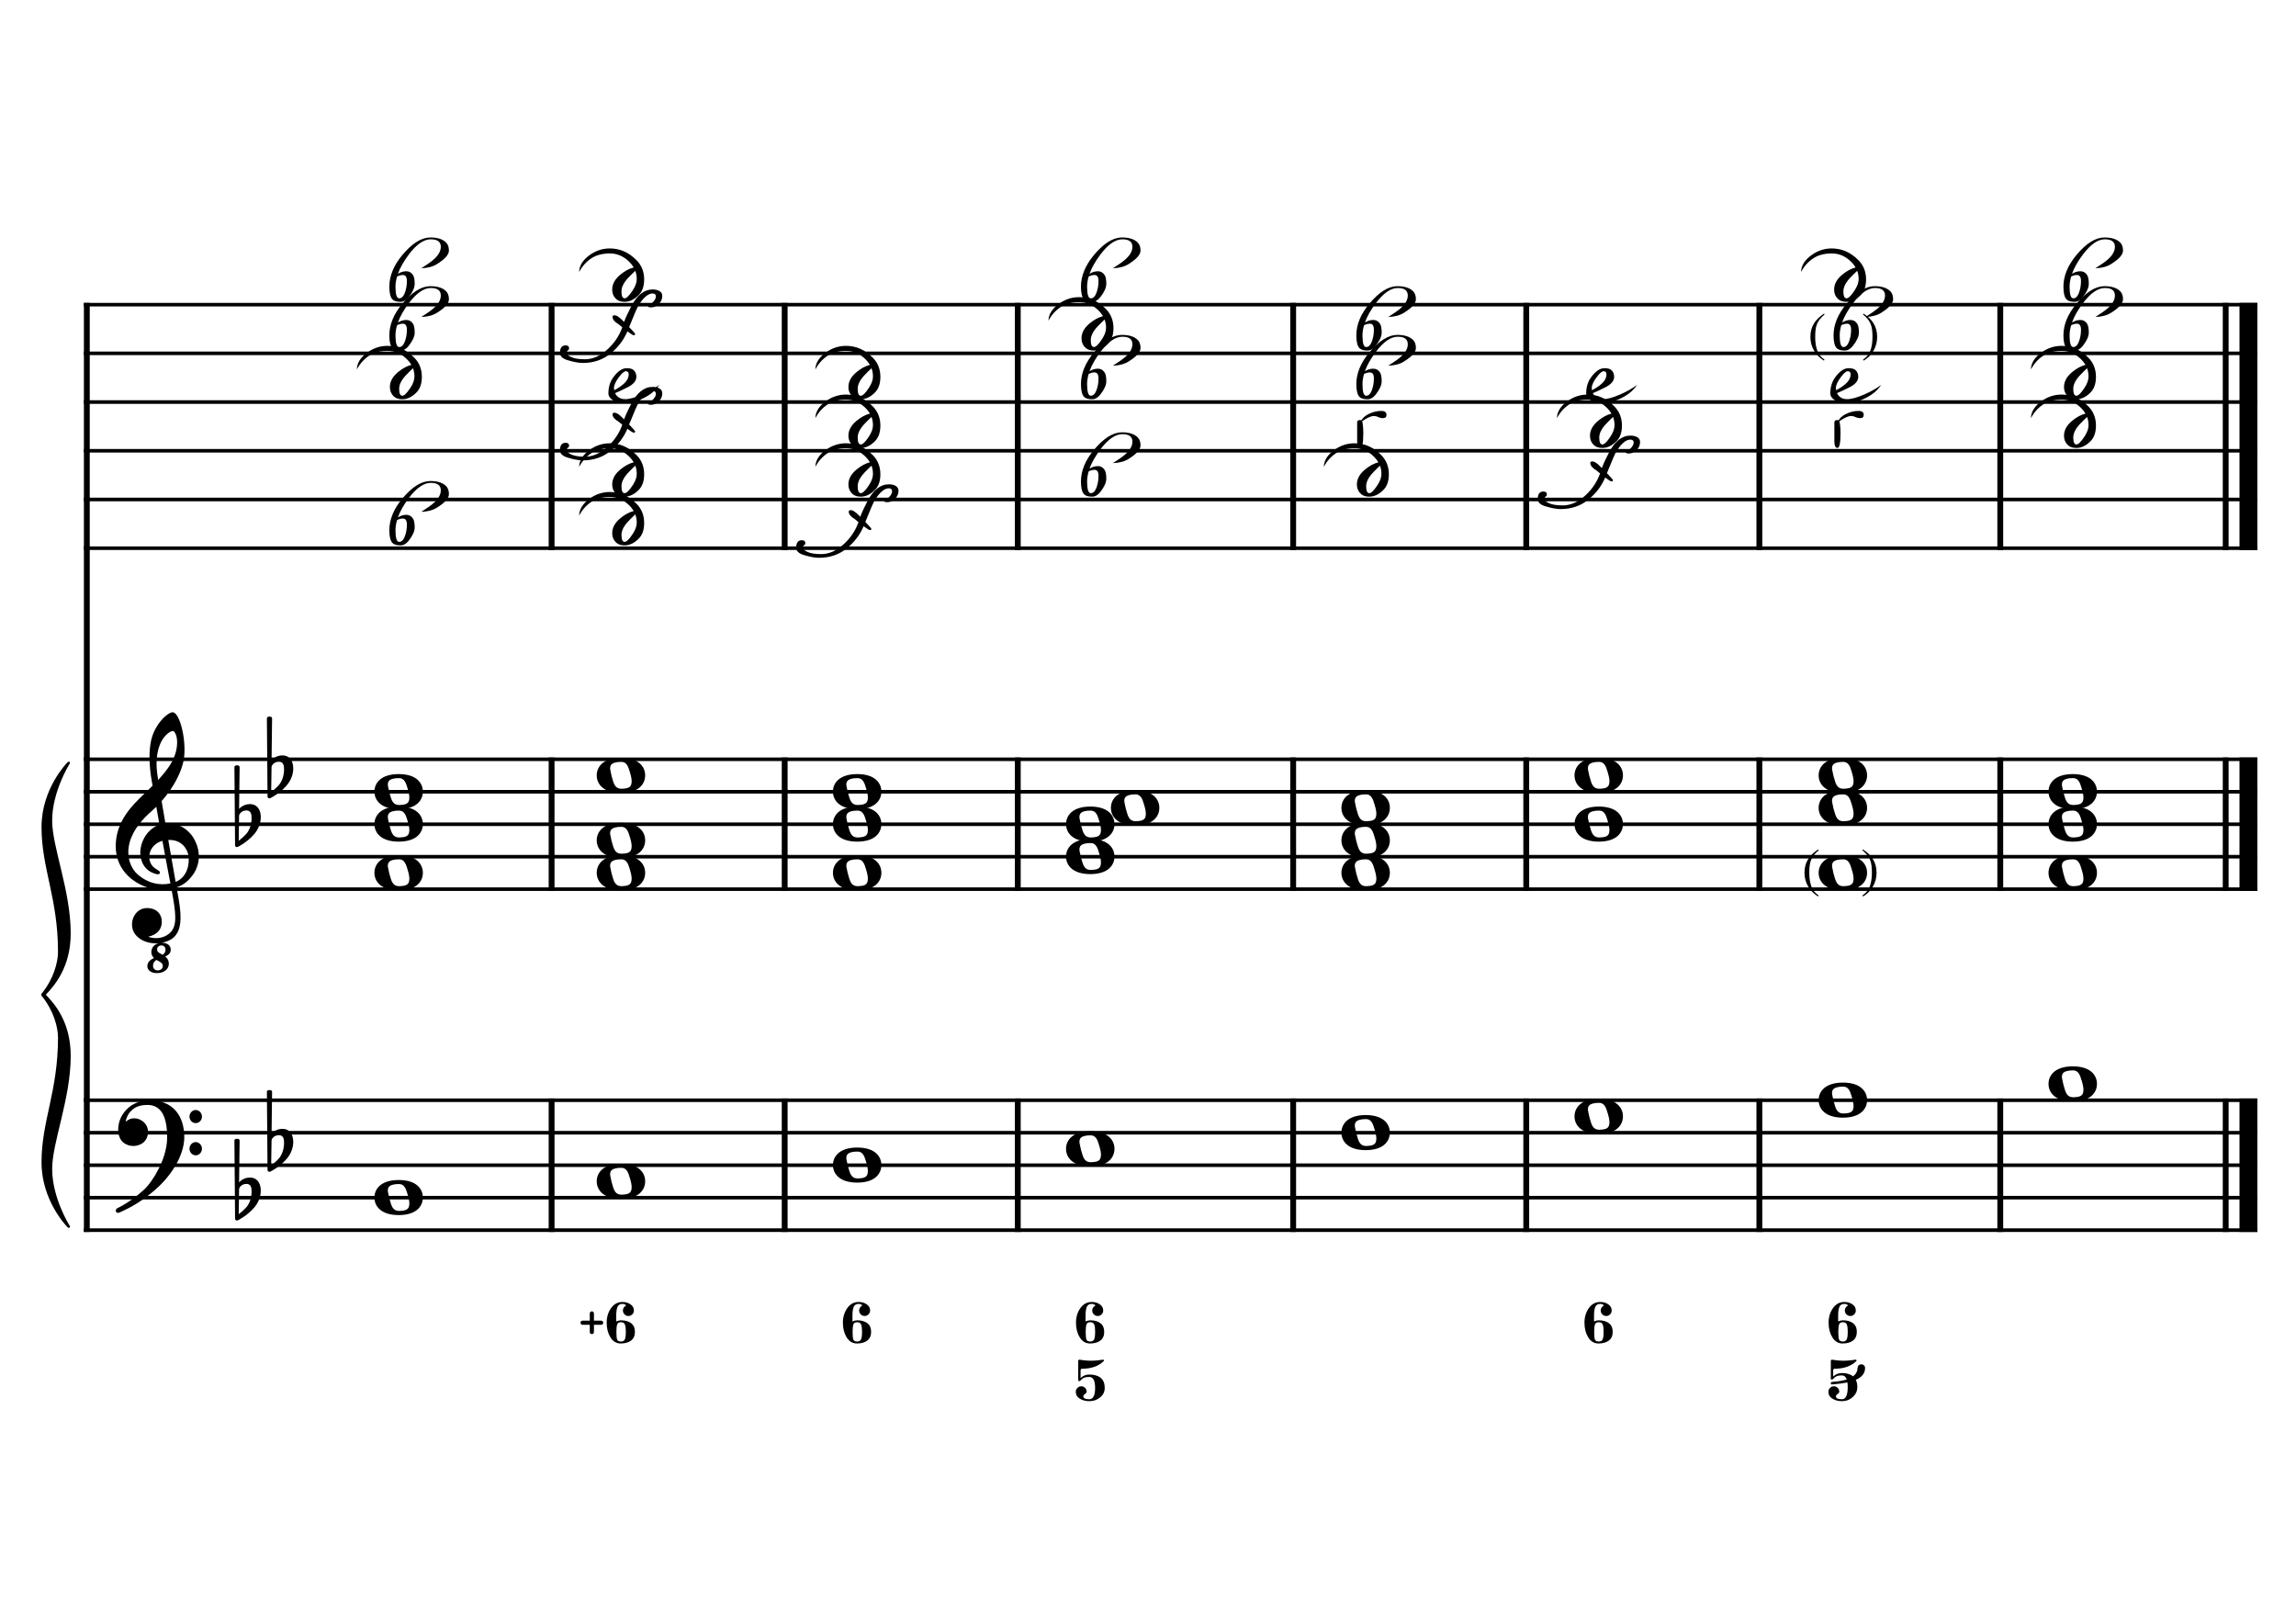 <?xml version="1.0" encoding="UTF-8" standalone="no"?>
<svg width="4209.44px" height="2976.38px" viewBox="0 0 4209.44 2976.38"
 xmlns="http://www.w3.org/2000/svg" xmlns:xlink="http://www.w3.org/1999/xlink" version="1.2" baseProfile="tiny">
<title>SibMajeur (3)</title>
<desc>Generated by MuseScore 3.6.2</desc>
<polyline class="StaffLines" fill="none" stroke="#000000" stroke-width="6.55" stroke-linejoin="bevel" points="153.819,558.425 4138.58,558.425"/>
<polyline class="StaffLines" fill="none" stroke="#000000" stroke-width="6.55" stroke-linejoin="bevel" points="153.819,647.717 4138.58,647.717"/>
<polyline class="StaffLines" fill="none" stroke="#000000" stroke-width="6.55" stroke-linejoin="bevel" points="153.819,737.008 4138.58,737.008"/>
<polyline class="StaffLines" fill="none" stroke="#000000" stroke-width="6.55" stroke-linejoin="bevel" points="153.819,826.299 4138.58,826.299"/>
<polyline class="StaffLines" fill="none" stroke="#000000" stroke-width="6.55" stroke-linejoin="bevel" points="153.819,915.591 4138.58,915.591"/>
<polyline class="StaffLines" fill="none" stroke="#000000" stroke-width="6.55" stroke-linejoin="bevel" points="153.819,1004.88 4138.58,1004.88"/>
<polyline class="StaffLines" fill="none" stroke="#000000" stroke-width="6.55" stroke-linejoin="bevel" points="153.819,1391.81 4138.58,1391.81"/>
<polyline class="StaffLines" fill="none" stroke="#000000" stroke-width="6.55" stroke-linejoin="bevel" points="153.819,1451.34 4138.58,1451.34"/>
<polyline class="StaffLines" fill="none" stroke="#000000" stroke-width="6.55" stroke-linejoin="bevel" points="153.819,1510.87 4138.58,1510.87"/>
<polyline class="StaffLines" fill="none" stroke="#000000" stroke-width="6.55" stroke-linejoin="bevel" points="153.819,1570.39 4138.58,1570.39"/>
<polyline class="StaffLines" fill="none" stroke="#000000" stroke-width="6.55" stroke-linejoin="bevel" points="153.819,1629.92 4138.58,1629.92"/>
<polyline class="StaffLines" fill="none" stroke="#000000" stroke-width="6.55" stroke-linejoin="bevel" points="153.819,2016.85 4138.58,2016.85"/>
<polyline class="StaffLines" fill="none" stroke="#000000" stroke-width="6.55" stroke-linejoin="bevel" points="153.819,2076.38 4138.58,2076.38"/>
<polyline class="StaffLines" fill="none" stroke="#000000" stroke-width="6.55" stroke-linejoin="bevel" points="153.819,2135.91 4138.58,2135.91"/>
<polyline class="StaffLines" fill="none" stroke="#000000" stroke-width="6.55" stroke-linejoin="bevel" points="153.819,2195.43 4138.58,2195.43"/>
<polyline class="StaffLines" fill="none" stroke="#000000" stroke-width="6.55" stroke-linejoin="bevel" points="153.819,2254.96 4138.58,2254.96"/>
<path class="Symbol" transform="matrix(2.381,0,0,2.381,3308.31,1600.16)" d="M0,-0.1 C0,7.7 4,14 10.4,18.1 L10.9,17.4 C7.5,14.8 6.3,13.3 5.2,10.1 C4.2,7.2 3.7,4 3.7,-0.2 C3.7,-8.1 4.8,-12.3 10.9,-17.4 L10.5,-18.1 C3.9,-13.6 0,-8.5 0,-0.1"/>
<path class="Symbol" transform="matrix(2.381,0,0,2.381,3423.07,1600.16)" d="M3.7,-0.2 C3.7,4 3.2,7.2 2.2,10.1 C1,13.3 -0.2,14.8 -3.6,17.4 L-3,18.1 C3.4,14.1 7.3,7.6 7.3,-0.1 C7.3,-8.4 3.4,-13.8 -3.2,-18.1 L-3.6,-17.4 C2.6,-12.4 3.7,-8.1 3.7,-0.2"/>
<path class="Symbol" transform="matrix(2.381,0,0,2.381,3319.14,617.953)" d="M0,-0.1 C0,7.7 4,14 10.4,18.1 L10.9,17.4 C7.5,14.8 6.3,13.3 5.2,10.1 C4.2,7.2 3.7,4 3.7,-0.2 C3.7,-8.1 4.8,-12.3 10.9,-17.4 L10.5,-18.1 C3.9,-13.6 0,-8.5 0,-0.1"/>
<path class="Symbol" transform="matrix(2.381,0,0,2.381,3424.15,617.953)" d="M3.7,-0.2 C3.7,4 3.2,7.2 2.2,10.1 C1,13.3 -0.2,14.8 -3.6,17.4 L-3,18.1 C3.4,14.1 7.3,7.6 7.3,-0.1 C7.3,-8.4 3.4,-13.8 -3.2,-18.1 L-3.6,-17.4 C2.6,-12.4 3.7,-8.1 3.7,-0.2"/>
<polyline class="BarLine" fill="none" stroke="#000000" stroke-width="10.71" stroke-linejoin="bevel" points="159.176,2013.58 159.176,2258.23"/>
<polyline class="BarLine" fill="none" stroke="#000000" stroke-width="10.71" stroke-linejoin="bevel" points="1011.28,2013.58 1011.28,2258.23"/>
<polyline class="BarLine" fill="none" stroke="#000000" stroke-width="10.71" stroke-linejoin="bevel" points="1438.63,2013.58 1438.63,2258.23"/>
<polyline class="BarLine" fill="none" stroke="#000000" stroke-width="10.71" stroke-linejoin="bevel" points="1865.99,2013.58 1865.99,2258.23"/>
<polyline class="BarLine" fill="none" stroke="#000000" stroke-width="10.71" stroke-linejoin="bevel" points="2370.86,2013.58 2370.86,2258.23"/>
<polyline class="BarLine" fill="none" stroke="#000000" stroke-width="10.71" stroke-linejoin="bevel" points="2798.21,2013.58 2798.21,2258.23"/>
<polyline class="BarLine" fill="none" stroke="#000000" stroke-width="10.71" stroke-linejoin="bevel" points="3225.56,2013.58 3225.56,2258.23"/>
<polyline class="BarLine" fill="none" stroke="#000000" stroke-width="10.71" stroke-linejoin="bevel" points="3667.25,2013.58 3667.25,2258.23"/>
<polyline class="BarLine" fill="none" stroke="#000000" stroke-width="10.71" stroke-linejoin="bevel" points="4080.54,2013.58 4080.54,2258.23"/>
<polyline class="BarLine" fill="none" stroke="#000000" stroke-width="32.74" stroke-linejoin="bevel" points="4122.21,2013.58 4122.21,2258.23"/>
<polyline class="BarLine" fill="none" stroke="#000000" stroke-width="10.71" stroke-linejoin="bevel" points="159.176,1388.54 159.176,2016.85"/>
<polyline class="BarLine" fill="none" stroke="#000000" stroke-width="10.71" stroke-linejoin="bevel" points="1011.28,1388.54 1011.28,1633.2"/>
<polyline class="BarLine" fill="none" stroke="#000000" stroke-width="10.71" stroke-linejoin="bevel" points="1438.63,1388.54 1438.63,1633.2"/>
<polyline class="BarLine" fill="none" stroke="#000000" stroke-width="10.71" stroke-linejoin="bevel" points="1865.99,1388.54 1865.99,1633.2"/>
<polyline class="BarLine" fill="none" stroke="#000000" stroke-width="10.71" stroke-linejoin="bevel" points="2370.86,1388.54 2370.86,1633.2"/>
<polyline class="BarLine" fill="none" stroke="#000000" stroke-width="10.71" stroke-linejoin="bevel" points="2798.21,1388.54 2798.21,1633.2"/>
<polyline class="BarLine" fill="none" stroke="#000000" stroke-width="10.71" stroke-linejoin="bevel" points="3225.56,1388.54 3225.56,1633.2"/>
<polyline class="BarLine" fill="none" stroke="#000000" stroke-width="10.71" stroke-linejoin="bevel" points="3667.25,1388.54 3667.25,1633.2"/>
<polyline class="BarLine" fill="none" stroke="#000000" stroke-width="10.71" stroke-linejoin="bevel" points="4080.54,1388.54 4080.54,1633.2"/>
<polyline class="BarLine" fill="none" stroke="#000000" stroke-width="32.74" stroke-linejoin="bevel" points="4122.21,1388.54 4122.21,1633.2"/>
<polyline class="BarLine" fill="none" stroke="#000000" stroke-width="10.71" stroke-linejoin="bevel" points="159.176,555.151 159.176,1391.81"/>
<polyline class="BarLine" fill="none" stroke="#000000" stroke-width="10.71" stroke-linejoin="bevel" points="1011.28,555.151 1011.28,1008.16"/>
<polyline class="BarLine" fill="none" stroke="#000000" stroke-width="10.71" stroke-linejoin="bevel" points="1438.63,555.151 1438.63,1008.16"/>
<polyline class="BarLine" fill="none" stroke="#000000" stroke-width="10.71" stroke-linejoin="bevel" points="1865.99,555.151 1865.99,1008.16"/>
<polyline class="BarLine" fill="none" stroke="#000000" stroke-width="10.71" stroke-linejoin="bevel" points="2370.86,555.151 2370.86,1008.16"/>
<polyline class="BarLine" fill="none" stroke="#000000" stroke-width="10.71" stroke-linejoin="bevel" points="2798.21,555.151 2798.21,1008.16"/>
<polyline class="BarLine" fill="none" stroke="#000000" stroke-width="10.71" stroke-linejoin="bevel" points="3225.56,555.151 3225.56,1008.16"/>
<polyline class="BarLine" fill="none" stroke="#000000" stroke-width="10.71" stroke-linejoin="bevel" points="3667.25,555.151 3667.25,1008.16"/>
<polyline class="BarLine" fill="none" stroke="#000000" stroke-width="10.71" stroke-linejoin="bevel" points="4080.54,555.151 4080.54,1008.16"/>
<polyline class="BarLine" fill="none" stroke="#000000" stroke-width="32.74" stroke-linejoin="bevel" points="4122.21,555.151 4122.21,1008.16"/>
<path class="Note" transform="matrix(2.381,0,0,2.381,686.46,2195.43)" d="M18.7,-13.6 C4.9,-13.6 0,-6.6 0,-0.1 C0,6.4 4.9,13.4 18.7,13.4 C32.5,13.4 37.3,6.4 37.3,-0.1 C37.3,-6.6 32.5,-13.6 18.7,-13.6 M10.4,-4.5 C10.3,-4.9 10.3,-5.3 10.3,-5.7 C10.3,-6.5 10.5,-7.3 10.9,-8 C11.6,-9 12.8,-9.7 14.3,-10 C15.6,-10.3 16.3,-10.5 18.9,-10.5 L19,-10.5 C23,-10.5 24.3,-6.8 25.4,-3 L25.7,-2 C26.5,0.6 26.9,2.8 26.9,4.5 C26.9,5.7 26.7,6.8 26.3,7.6 C25.7,8.7 24.7,9.4 23,9.8 C22.1,10 20.6,10.1 20.6,10.1 C20.1,10.1 19.7,10.2 19.3,10.2 C16.1,10.2 14.1,9 12.7,4.7 C11.5,1 11.3,-0.1 10.4,-4.5"/>
<path class="Note" transform="matrix(2.381,0,0,2.381,1094.03,2165.67)" d="M18.7,-13.6 C4.9,-13.6 0,-6.6 0,-0.1 C0,6.4 4.9,13.4 18.7,13.4 C32.5,13.4 37.3,6.4 37.3,-0.1 C37.3,-6.6 32.5,-13.6 18.7,-13.6 M10.4,-4.5 C10.3,-4.9 10.3,-5.3 10.3,-5.7 C10.3,-6.5 10.5,-7.3 10.9,-8 C11.6,-9 12.8,-9.7 14.3,-10 C15.6,-10.3 16.3,-10.5 18.9,-10.5 L19,-10.5 C23,-10.5 24.3,-6.8 25.4,-3 L25.7,-2 C26.5,0.6 26.9,2.8 26.9,4.5 C26.9,5.7 26.7,6.8 26.3,7.6 C25.7,8.7 24.7,9.4 23,9.8 C22.1,10 20.6,10.1 20.6,10.1 C20.1,10.1 19.7,10.2 19.3,10.2 C16.1,10.2 14.1,9 12.7,4.7 C11.5,1 11.3,-0.1 10.4,-4.5"/>
<path class="Note" transform="matrix(2.381,0,0,2.381,1527.1,2135.91)" d="M18.7,-13.6 C4.9,-13.6 0,-6.6 0,-0.1 C0,6.4 4.9,13.4 18.7,13.4 C32.5,13.4 37.3,6.4 37.3,-0.1 C37.3,-6.6 32.5,-13.6 18.7,-13.6 M10.4,-4.5 C10.3,-4.9 10.3,-5.3 10.3,-5.7 C10.3,-6.5 10.5,-7.3 10.9,-8 C11.6,-9 12.8,-9.7 14.3,-10 C15.6,-10.3 16.3,-10.5 18.9,-10.5 L19,-10.5 C23,-10.5 24.3,-6.8 25.4,-3 L25.7,-2 C26.5,0.6 26.9,2.8 26.9,4.5 C26.9,5.7 26.7,6.8 26.3,7.6 C25.7,8.7 24.7,9.4 23,9.8 C22.1,10 20.6,10.1 20.6,10.1 C20.1,10.1 19.7,10.2 19.3,10.2 C16.1,10.2 14.1,9 12.7,4.7 C11.5,1 11.3,-0.1 10.4,-4.5"/>
<path class="Note" transform="matrix(2.381,0,0,2.381,1954.45,2106.14)" d="M18.7,-13.6 C4.9,-13.6 0,-6.6 0,-0.1 C0,6.4 4.9,13.4 18.7,13.4 C32.5,13.4 37.3,6.4 37.3,-0.1 C37.3,-6.6 32.5,-13.6 18.7,-13.6 M10.4,-4.5 C10.3,-4.9 10.3,-5.3 10.3,-5.7 C10.3,-6.5 10.5,-7.3 10.9,-8 C11.6,-9 12.8,-9.7 14.3,-10 C15.6,-10.3 16.3,-10.5 18.9,-10.5 L19,-10.5 C23,-10.5 24.3,-6.8 25.4,-3 L25.7,-2 C26.5,0.6 26.9,2.8 26.9,4.5 C26.9,5.7 26.7,6.8 26.3,7.6 C25.7,8.7 24.7,9.4 23,9.8 C22.1,10 20.6,10.1 20.6,10.1 C20.1,10.1 19.7,10.2 19.3,10.2 C16.1,10.2 14.1,9 12.7,4.7 C11.5,1 11.3,-0.1 10.4,-4.5"/>
<path class="Note" transform="matrix(2.381,0,0,2.381,2459.33,2076.38)" d="M18.7,-13.6 C4.9,-13.6 0,-6.6 0,-0.1 C0,6.4 4.9,13.4 18.7,13.4 C32.5,13.4 37.3,6.4 37.3,-0.1 C37.3,-6.6 32.5,-13.6 18.7,-13.6 M10.4,-4.5 C10.3,-4.9 10.3,-5.3 10.3,-5.7 C10.3,-6.5 10.5,-7.3 10.9,-8 C11.6,-9 12.8,-9.7 14.3,-10 C15.6,-10.3 16.3,-10.5 18.9,-10.5 L19,-10.5 C23,-10.5 24.3,-6.8 25.4,-3 L25.7,-2 C26.5,0.6 26.9,2.8 26.9,4.5 C26.9,5.7 26.7,6.8 26.3,7.6 C25.7,8.7 24.7,9.4 23,9.8 C22.1,10 20.6,10.1 20.6,10.1 C20.1,10.1 19.7,10.2 19.3,10.2 C16.1,10.2 14.1,9 12.7,4.7 C11.5,1 11.3,-0.1 10.4,-4.5"/>
<path class="Note" transform="matrix(2.381,0,0,2.381,2886.68,2046.61)" d="M18.7,-13.6 C4.9,-13.6 0,-6.6 0,-0.1 C0,6.4 4.9,13.4 18.7,13.4 C32.5,13.4 37.3,6.4 37.3,-0.1 C37.3,-6.6 32.5,-13.6 18.7,-13.6 M10.4,-4.5 C10.3,-4.9 10.3,-5.3 10.3,-5.7 C10.3,-6.5 10.5,-7.3 10.9,-8 C11.6,-9 12.8,-9.7 14.3,-10 C15.6,-10.3 16.3,-10.5 18.9,-10.5 L19,-10.5 C23,-10.5 24.3,-6.8 25.4,-3 L25.7,-2 C26.5,0.6 26.9,2.8 26.9,4.5 C26.9,5.7 26.7,6.8 26.3,7.6 C25.7,8.7 24.7,9.4 23,9.8 C22.1,10 20.6,10.1 20.6,10.1 C20.1,10.1 19.7,10.2 19.3,10.2 C16.1,10.2 14.1,9 12.7,4.7 C11.5,1 11.3,-0.1 10.4,-4.5"/>
<path class="Note" transform="matrix(2.381,0,0,2.381,3334.26,2016.85)" d="M18.7,-13.6 C4.9,-13.6 0,-6.6 0,-0.1 C0,6.4 4.9,13.4 18.7,13.4 C32.5,13.4 37.3,6.4 37.3,-0.1 C37.3,-6.6 32.5,-13.6 18.7,-13.6 M10.4,-4.5 C10.3,-4.9 10.3,-5.3 10.3,-5.7 C10.3,-6.5 10.5,-7.3 10.9,-8 C11.6,-9 12.8,-9.7 14.3,-10 C15.6,-10.3 16.3,-10.5 18.9,-10.5 L19,-10.5 C23,-10.5 24.3,-6.8 25.4,-3 L25.7,-2 C26.5,0.6 26.9,2.8 26.9,4.5 C26.9,5.7 26.7,6.8 26.3,7.6 C25.7,8.7 24.7,9.4 23,9.8 C22.1,10 20.6,10.1 20.6,10.1 C20.1,10.1 19.7,10.2 19.3,10.2 C16.1,10.2 14.1,9 12.7,4.7 C11.5,1 11.3,-0.1 10.4,-4.5"/>
<path class="Note" transform="matrix(2.381,0,0,2.381,3755.71,1987.09)" d="M18.7,-13.6 C4.9,-13.6 0,-6.6 0,-0.1 C0,6.4 4.9,13.4 18.7,13.4 C32.5,13.4 37.3,6.4 37.3,-0.1 C37.3,-6.6 32.5,-13.6 18.7,-13.6 M10.4,-4.5 C10.3,-4.9 10.3,-5.3 10.3,-5.7 C10.3,-6.5 10.5,-7.3 10.9,-8 C11.6,-9 12.8,-9.7 14.3,-10 C15.6,-10.3 16.3,-10.5 18.9,-10.5 L19,-10.5 C23,-10.5 24.3,-6.8 25.4,-3 L25.7,-2 C26.5,0.6 26.9,2.8 26.9,4.5 C26.9,5.7 26.7,6.8 26.3,7.6 C25.7,8.7 24.7,9.4 23,9.8 C22.1,10 20.6,10.1 20.6,10.1 C20.1,10.1 19.7,10.2 19.3,10.2 C16.1,10.2 14.1,9 12.7,4.7 C11.5,1 11.3,-0.1 10.4,-4.5"/>
<path class="Note" transform="matrix(2.381,0,0,2.381,686.46,1600.16)" d="M18.7,-13.6 C4.9,-13.6 0,-6.6 0,-0.1 C0,6.4 4.9,13.4 18.7,13.4 C32.5,13.4 37.3,6.4 37.3,-0.1 C37.3,-6.6 32.5,-13.6 18.7,-13.6 M10.4,-4.5 C10.3,-4.9 10.3,-5.3 10.3,-5.7 C10.3,-6.5 10.5,-7.3 10.9,-8 C11.6,-9 12.8,-9.7 14.3,-10 C15.6,-10.3 16.3,-10.5 18.9,-10.5 L19,-10.5 C23,-10.5 24.3,-6.8 25.4,-3 L25.7,-2 C26.5,0.6 26.9,2.8 26.9,4.5 C26.9,5.7 26.7,6.8 26.3,7.6 C25.7,8.7 24.7,9.4 23,9.8 C22.1,10 20.6,10.1 20.6,10.1 C20.1,10.1 19.7,10.2 19.3,10.2 C16.1,10.2 14.1,9 12.7,4.7 C11.5,1 11.3,-0.1 10.4,-4.5"/>
<path class="Note" transform="matrix(2.381,0,0,2.381,686.46,1510.87)" d="M18.7,-13.6 C4.9,-13.6 0,-6.6 0,-0.1 C0,6.4 4.9,13.4 18.7,13.4 C32.5,13.4 37.3,6.4 37.3,-0.1 C37.3,-6.6 32.5,-13.6 18.7,-13.6 M10.4,-4.5 C10.3,-4.9 10.3,-5.3 10.3,-5.7 C10.3,-6.5 10.5,-7.3 10.9,-8 C11.6,-9 12.8,-9.7 14.3,-10 C15.6,-10.3 16.3,-10.5 18.9,-10.5 L19,-10.5 C23,-10.5 24.3,-6.8 25.4,-3 L25.7,-2 C26.5,0.6 26.9,2.8 26.9,4.5 C26.9,5.7 26.7,6.8 26.3,7.6 C25.7,8.7 24.7,9.4 23,9.8 C22.1,10 20.6,10.1 20.6,10.1 C20.1,10.1 19.7,10.2 19.3,10.2 C16.1,10.2 14.1,9 12.7,4.7 C11.5,1 11.3,-0.1 10.4,-4.5"/>
<path class="Note" transform="matrix(2.381,0,0,2.381,686.46,1451.34)" d="M18.7,-13.6 C4.9,-13.6 0,-6.6 0,-0.1 C0,6.4 4.9,13.4 18.7,13.4 C32.5,13.4 37.3,6.4 37.3,-0.1 C37.3,-6.6 32.5,-13.6 18.7,-13.6 M10.4,-4.5 C10.3,-4.9 10.3,-5.3 10.3,-5.7 C10.3,-6.5 10.5,-7.3 10.9,-8 C11.6,-9 12.8,-9.7 14.3,-10 C15.6,-10.3 16.3,-10.5 18.9,-10.5 L19,-10.5 C23,-10.5 24.3,-6.8 25.4,-3 L25.7,-2 C26.5,0.6 26.9,2.8 26.9,4.5 C26.9,5.7 26.7,6.8 26.3,7.6 C25.7,8.7 24.7,9.4 23,9.8 C22.1,10 20.6,10.1 20.6,10.1 C20.1,10.1 19.7,10.2 19.3,10.2 C16.1,10.2 14.1,9 12.7,4.7 C11.5,1 11.3,-0.1 10.4,-4.5"/>
<path class="Note" transform="matrix(2.381,0,0,2.381,1094.03,1600.16)" d="M18.7,-13.6 C4.9,-13.6 0,-6.6 0,-0.1 C0,6.4 4.9,13.4 18.7,13.4 C32.5,13.4 37.3,6.4 37.3,-0.1 C37.3,-6.6 32.5,-13.6 18.7,-13.6 M10.4,-4.5 C10.3,-4.9 10.3,-5.3 10.3,-5.7 C10.3,-6.5 10.5,-7.3 10.9,-8 C11.6,-9 12.8,-9.7 14.3,-10 C15.6,-10.3 16.3,-10.5 18.9,-10.5 L19,-10.5 C23,-10.5 24.3,-6.8 25.4,-3 L25.7,-2 C26.5,0.6 26.9,2.8 26.9,4.5 C26.9,5.7 26.7,6.8 26.3,7.6 C25.7,8.7 24.7,9.4 23,9.8 C22.1,10 20.6,10.1 20.6,10.1 C20.1,10.1 19.7,10.2 19.3,10.2 C16.1,10.2 14.1,9 12.7,4.7 C11.5,1 11.3,-0.1 10.4,-4.5"/>
<path class="Note" transform="matrix(2.381,0,0,2.381,1094.03,1540.63)" d="M18.7,-13.6 C4.9,-13.6 0,-6.6 0,-0.1 C0,6.4 4.9,13.4 18.7,13.4 C32.5,13.4 37.3,6.4 37.3,-0.1 C37.3,-6.6 32.5,-13.6 18.7,-13.6 M10.4,-4.5 C10.3,-4.9 10.3,-5.3 10.3,-5.7 C10.3,-6.5 10.5,-7.3 10.9,-8 C11.6,-9 12.8,-9.7 14.3,-10 C15.6,-10.3 16.3,-10.5 18.9,-10.5 L19,-10.5 C23,-10.5 24.3,-6.8 25.4,-3 L25.7,-2 C26.5,0.6 26.9,2.8 26.9,4.5 C26.9,5.7 26.7,6.8 26.3,7.6 C25.7,8.7 24.7,9.4 23,9.8 C22.1,10 20.6,10.1 20.6,10.1 C20.1,10.1 19.7,10.2 19.3,10.2 C16.1,10.2 14.1,9 12.7,4.7 C11.5,1 11.3,-0.1 10.4,-4.5"/>
<path class="Note" transform="matrix(2.381,0,0,2.381,1094.03,1421.57)" d="M18.7,-13.6 C4.9,-13.6 0,-6.6 0,-0.1 C0,6.4 4.9,13.4 18.7,13.4 C32.5,13.4 37.3,6.4 37.3,-0.1 C37.3,-6.6 32.5,-13.6 18.7,-13.6 M10.4,-4.5 C10.3,-4.9 10.3,-5.3 10.3,-5.7 C10.3,-6.5 10.5,-7.3 10.9,-8 C11.6,-9 12.8,-9.7 14.3,-10 C15.6,-10.3 16.3,-10.5 18.9,-10.5 L19,-10.5 C23,-10.5 24.3,-6.8 25.4,-3 L25.7,-2 C26.5,0.6 26.9,2.8 26.9,4.5 C26.9,5.7 26.7,6.8 26.3,7.6 C25.7,8.7 24.7,9.4 23,9.8 C22.1,10 20.6,10.1 20.6,10.1 C20.1,10.1 19.7,10.2 19.3,10.2 C16.1,10.2 14.1,9 12.7,4.7 C11.5,1 11.3,-0.1 10.4,-4.5"/>
<path class="Note" transform="matrix(2.381,0,0,2.381,1527.1,1600.16)" d="M18.7,-13.6 C4.9,-13.6 0,-6.6 0,-0.1 C0,6.4 4.9,13.4 18.7,13.4 C32.5,13.4 37.3,6.4 37.3,-0.1 C37.3,-6.6 32.5,-13.6 18.7,-13.6 M10.4,-4.5 C10.3,-4.9 10.3,-5.3 10.3,-5.7 C10.3,-6.5 10.5,-7.3 10.9,-8 C11.6,-9 12.8,-9.7 14.3,-10 C15.6,-10.3 16.3,-10.5 18.9,-10.5 L19,-10.5 C23,-10.5 24.3,-6.8 25.4,-3 L25.7,-2 C26.5,0.6 26.9,2.8 26.9,4.5 C26.9,5.7 26.7,6.8 26.3,7.6 C25.7,8.7 24.7,9.4 23,9.8 C22.1,10 20.6,10.1 20.6,10.1 C20.1,10.1 19.7,10.2 19.3,10.2 C16.1,10.2 14.1,9 12.7,4.7 C11.5,1 11.3,-0.1 10.4,-4.5"/>
<path class="Note" transform="matrix(2.381,0,0,2.381,1527.1,1510.87)" d="M18.7,-13.6 C4.9,-13.6 0,-6.6 0,-0.1 C0,6.4 4.9,13.4 18.7,13.4 C32.5,13.4 37.3,6.4 37.3,-0.1 C37.3,-6.6 32.5,-13.6 18.7,-13.6 M10.4,-4.5 C10.3,-4.9 10.3,-5.3 10.3,-5.7 C10.3,-6.5 10.5,-7.3 10.9,-8 C11.6,-9 12.8,-9.7 14.3,-10 C15.6,-10.3 16.3,-10.5 18.9,-10.5 L19,-10.5 C23,-10.5 24.3,-6.8 25.4,-3 L25.7,-2 C26.5,0.6 26.9,2.8 26.9,4.5 C26.9,5.7 26.7,6.8 26.3,7.6 C25.7,8.7 24.7,9.4 23,9.8 C22.1,10 20.6,10.1 20.6,10.1 C20.1,10.1 19.7,10.2 19.3,10.2 C16.1,10.2 14.1,9 12.7,4.7 C11.5,1 11.3,-0.1 10.4,-4.5"/>
<path class="Note" transform="matrix(2.381,0,0,2.381,1527.1,1451.34)" d="M18.7,-13.6 C4.9,-13.6 0,-6.6 0,-0.1 C0,6.4 4.9,13.4 18.7,13.4 C32.5,13.4 37.3,6.4 37.3,-0.1 C37.3,-6.6 32.5,-13.6 18.7,-13.6 M10.4,-4.5 C10.3,-4.9 10.3,-5.3 10.3,-5.7 C10.3,-6.5 10.5,-7.3 10.9,-8 C11.6,-9 12.8,-9.7 14.3,-10 C15.6,-10.3 16.3,-10.5 18.9,-10.5 L19,-10.5 C23,-10.5 24.3,-6.8 25.4,-3 L25.7,-2 C26.5,0.6 26.9,2.8 26.9,4.5 C26.9,5.7 26.7,6.8 26.3,7.6 C25.7,8.7 24.7,9.4 23,9.8 C22.1,10 20.6,10.1 20.6,10.1 C20.1,10.1 19.7,10.2 19.3,10.2 C16.1,10.2 14.1,9 12.7,4.7 C11.5,1 11.3,-0.1 10.4,-4.5"/>
<path class="Note" transform="matrix(2.381,0,0,2.381,1954.45,1570.39)" d="M18.7,-13.6 C4.9,-13.6 0,-6.6 0,-0.1 C0,6.4 4.9,13.4 18.7,13.4 C32.5,13.4 37.3,6.4 37.3,-0.1 C37.3,-6.6 32.5,-13.6 18.7,-13.6 M10.4,-4.5 C10.3,-4.9 10.3,-5.3 10.3,-5.7 C10.3,-6.5 10.5,-7.3 10.9,-8 C11.6,-9 12.8,-9.7 14.3,-10 C15.6,-10.3 16.3,-10.5 18.9,-10.5 L19,-10.5 C23,-10.5 24.3,-6.8 25.4,-3 L25.7,-2 C26.5,0.6 26.9,2.8 26.9,4.5 C26.9,5.7 26.7,6.8 26.3,7.6 C25.7,8.7 24.7,9.4 23,9.8 C22.1,10 20.6,10.1 20.6,10.1 C20.1,10.1 19.7,10.2 19.3,10.2 C16.1,10.2 14.1,9 12.7,4.7 C11.5,1 11.3,-0.1 10.4,-4.5"/>
<path class="Note" transform="matrix(2.381,0,0,2.381,1954.45,1510.87)" d="M18.7,-13.6 C4.9,-13.6 0,-6.6 0,-0.1 C0,6.4 4.9,13.4 18.7,13.4 C32.5,13.4 37.3,6.4 37.3,-0.1 C37.3,-6.6 32.5,-13.6 18.7,-13.6 M10.4,-4.5 C10.3,-4.9 10.3,-5.3 10.3,-5.7 C10.3,-6.5 10.5,-7.3 10.9,-8 C11.6,-9 12.8,-9.7 14.3,-10 C15.6,-10.3 16.3,-10.5 18.9,-10.5 L19,-10.5 C23,-10.5 24.3,-6.8 25.4,-3 L25.7,-2 C26.5,0.6 26.9,2.8 26.9,4.5 C26.9,5.7 26.7,6.8 26.3,7.6 C25.7,8.7 24.7,9.4 23,9.8 C22.1,10 20.6,10.1 20.6,10.1 C20.1,10.1 19.7,10.2 19.3,10.2 C16.1,10.2 14.1,9 12.7,4.7 C11.5,1 11.3,-0.1 10.4,-4.5"/>
<path class="Note" transform="matrix(2.381,0,0,2.381,2036.71,1481.1)" d="M18.7,-13.6 C4.9,-13.6 0,-6.6 0,-0.1 C0,6.4 4.9,13.4 18.7,13.4 C32.5,13.4 37.3,6.4 37.3,-0.1 C37.3,-6.6 32.5,-13.6 18.7,-13.6 M10.4,-4.5 C10.3,-4.9 10.3,-5.3 10.3,-5.7 C10.3,-6.5 10.5,-7.3 10.9,-8 C11.6,-9 12.8,-9.7 14.3,-10 C15.6,-10.3 16.3,-10.5 18.9,-10.5 L19,-10.5 C23,-10.5 24.3,-6.8 25.4,-3 L25.7,-2 C26.5,0.6 26.9,2.8 26.9,4.5 C26.9,5.7 26.7,6.8 26.3,7.6 C25.7,8.7 24.7,9.4 23,9.8 C22.1,10 20.6,10.1 20.6,10.1 C20.1,10.1 19.7,10.2 19.3,10.2 C16.1,10.2 14.1,9 12.7,4.7 C11.5,1 11.3,-0.1 10.4,-4.5"/>
<path class="Note" transform="matrix(2.381,0,0,2.381,2459.33,1600.16)" d="M18.7,-13.6 C4.9,-13.6 0,-6.6 0,-0.1 C0,6.4 4.9,13.4 18.7,13.4 C32.5,13.4 37.3,6.4 37.3,-0.1 C37.3,-6.6 32.5,-13.6 18.7,-13.6 M10.4,-4.5 C10.3,-4.9 10.3,-5.3 10.3,-5.7 C10.3,-6.5 10.5,-7.3 10.9,-8 C11.6,-9 12.8,-9.7 14.3,-10 C15.6,-10.3 16.3,-10.5 18.9,-10.5 L19,-10.5 C23,-10.5 24.3,-6.8 25.4,-3 L25.7,-2 C26.5,0.6 26.9,2.8 26.9,4.5 C26.9,5.7 26.7,6.8 26.3,7.6 C25.7,8.7 24.7,9.4 23,9.8 C22.1,10 20.6,10.1 20.6,10.1 C20.1,10.1 19.7,10.2 19.3,10.2 C16.1,10.2 14.1,9 12.7,4.7 C11.5,1 11.3,-0.1 10.4,-4.5"/>
<path class="Note" transform="matrix(2.381,0,0,2.381,2459.33,1540.63)" d="M18.7,-13.6 C4.9,-13.6 0,-6.6 0,-0.1 C0,6.4 4.9,13.4 18.7,13.4 C32.5,13.4 37.3,6.4 37.3,-0.1 C37.3,-6.6 32.5,-13.6 18.7,-13.6 M10.4,-4.5 C10.3,-4.9 10.3,-5.3 10.3,-5.7 C10.3,-6.5 10.5,-7.3 10.9,-8 C11.6,-9 12.8,-9.7 14.3,-10 C15.6,-10.3 16.3,-10.5 18.9,-10.5 L19,-10.5 C23,-10.5 24.3,-6.8 25.4,-3 L25.7,-2 C26.5,0.6 26.9,2.8 26.9,4.5 C26.9,5.7 26.7,6.8 26.3,7.6 C25.7,8.7 24.7,9.4 23,9.8 C22.1,10 20.6,10.1 20.6,10.1 C20.1,10.1 19.7,10.2 19.3,10.2 C16.1,10.2 14.1,9 12.7,4.7 C11.5,1 11.3,-0.1 10.4,-4.5"/>
<path class="Note" transform="matrix(2.381,0,0,2.381,2459.33,1481.1)" d="M18.7,-13.6 C4.9,-13.6 0,-6.6 0,-0.1 C0,6.4 4.9,13.4 18.7,13.4 C32.5,13.4 37.3,6.4 37.3,-0.1 C37.3,-6.6 32.5,-13.6 18.7,-13.6 M10.4,-4.5 C10.3,-4.9 10.3,-5.3 10.3,-5.7 C10.3,-6.5 10.5,-7.3 10.9,-8 C11.6,-9 12.8,-9.7 14.3,-10 C15.6,-10.3 16.3,-10.5 18.9,-10.5 L19,-10.5 C23,-10.5 24.3,-6.8 25.4,-3 L25.7,-2 C26.5,0.6 26.9,2.8 26.9,4.5 C26.9,5.7 26.7,6.8 26.3,7.6 C25.7,8.7 24.7,9.4 23,9.8 C22.1,10 20.6,10.1 20.6,10.1 C20.1,10.1 19.7,10.2 19.3,10.2 C16.1,10.2 14.1,9 12.7,4.7 C11.5,1 11.3,-0.1 10.4,-4.5"/>
<path class="Note" transform="matrix(2.381,0,0,2.381,2886.68,1510.87)" d="M18.7,-13.6 C4.9,-13.6 0,-6.6 0,-0.1 C0,6.4 4.9,13.4 18.7,13.4 C32.5,13.4 37.3,6.4 37.3,-0.1 C37.3,-6.6 32.5,-13.6 18.7,-13.6 M10.4,-4.5 C10.3,-4.9 10.3,-5.3 10.3,-5.7 C10.3,-6.5 10.5,-7.3 10.9,-8 C11.6,-9 12.8,-9.7 14.3,-10 C15.6,-10.3 16.3,-10.5 18.9,-10.5 L19,-10.5 C23,-10.5 24.3,-6.8 25.4,-3 L25.7,-2 C26.5,0.6 26.9,2.8 26.9,4.5 C26.9,5.7 26.7,6.8 26.3,7.6 C25.7,8.7 24.7,9.4 23,9.8 C22.1,10 20.6,10.1 20.6,10.1 C20.1,10.1 19.7,10.2 19.3,10.2 C16.1,10.2 14.1,9 12.7,4.7 C11.5,1 11.3,-0.1 10.4,-4.5"/>
<path class="Note" transform="matrix(2.381,0,0,2.381,2886.68,1421.57)" d="M18.7,-13.6 C4.9,-13.6 0,-6.6 0,-0.1 C0,6.4 4.9,13.4 18.7,13.4 C32.5,13.4 37.3,6.4 37.3,-0.1 C37.3,-6.6 32.5,-13.6 18.7,-13.6 M10.4,-4.5 C10.3,-4.9 10.3,-5.3 10.3,-5.7 C10.3,-6.5 10.5,-7.3 10.9,-8 C11.6,-9 12.8,-9.7 14.3,-10 C15.6,-10.3 16.3,-10.5 18.9,-10.5 L19,-10.5 C23,-10.5 24.3,-6.8 25.4,-3 L25.7,-2 C26.5,0.6 26.9,2.8 26.9,4.5 C26.9,5.7 26.7,6.8 26.3,7.6 C25.7,8.7 24.7,9.4 23,9.8 C22.1,10 20.6,10.1 20.6,10.1 C20.1,10.1 19.7,10.2 19.3,10.2 C16.1,10.2 14.1,9 12.7,4.7 C11.5,1 11.3,-0.1 10.4,-4.5"/>
<path class="Note" transform="matrix(2.381,0,0,2.381,3334.26,1600.16)" d="M18.7,-13.6 C4.9,-13.6 0,-6.6 0,-0.1 C0,6.4 4.9,13.4 18.7,13.4 C32.5,13.4 37.3,6.4 37.3,-0.1 C37.3,-6.6 32.5,-13.6 18.7,-13.6 M10.4,-4.5 C10.3,-4.9 10.3,-5.3 10.3,-5.7 C10.3,-6.5 10.5,-7.3 10.9,-8 C11.6,-9 12.8,-9.7 14.3,-10 C15.6,-10.3 16.3,-10.5 18.9,-10.5 L19,-10.5 C23,-10.5 24.3,-6.8 25.4,-3 L25.7,-2 C26.5,0.6 26.9,2.8 26.9,4.5 C26.9,5.7 26.7,6.8 26.3,7.6 C25.7,8.7 24.7,9.4 23,9.8 C22.1,10 20.6,10.1 20.6,10.1 C20.1,10.1 19.7,10.2 19.3,10.2 C16.1,10.2 14.1,9 12.7,4.7 C11.5,1 11.3,-0.1 10.4,-4.5"/>
<path class="Note" transform="matrix(2.381,0,0,2.381,3334.26,1481.1)" d="M18.7,-13.6 C4.9,-13.6 0,-6.6 0,-0.1 C0,6.4 4.9,13.4 18.7,13.4 C32.5,13.4 37.3,6.4 37.3,-0.1 C37.3,-6.6 32.5,-13.6 18.7,-13.6 M10.4,-4.5 C10.3,-4.9 10.3,-5.3 10.3,-5.7 C10.3,-6.5 10.5,-7.3 10.9,-8 C11.6,-9 12.8,-9.7 14.3,-10 C15.6,-10.3 16.3,-10.5 18.9,-10.5 L19,-10.5 C23,-10.5 24.3,-6.8 25.4,-3 L25.7,-2 C26.5,0.6 26.9,2.8 26.9,4.5 C26.9,5.7 26.7,6.8 26.3,7.6 C25.7,8.7 24.7,9.4 23,9.8 C22.1,10 20.6,10.1 20.6,10.1 C20.1,10.1 19.7,10.2 19.3,10.2 C16.1,10.2 14.1,9 12.7,4.7 C11.5,1 11.3,-0.1 10.4,-4.5"/>
<path class="Note" transform="matrix(2.381,0,0,2.381,3334.26,1421.57)" d="M18.7,-13.6 C4.9,-13.6 0,-6.6 0,-0.1 C0,6.4 4.9,13.4 18.7,13.4 C32.5,13.4 37.3,6.4 37.3,-0.1 C37.3,-6.6 32.5,-13.6 18.7,-13.6 M10.4,-4.5 C10.3,-4.9 10.3,-5.3 10.3,-5.7 C10.3,-6.5 10.5,-7.3 10.9,-8 C11.6,-9 12.8,-9.7 14.3,-10 C15.6,-10.3 16.3,-10.5 18.9,-10.5 L19,-10.5 C23,-10.5 24.3,-6.8 25.4,-3 L25.7,-2 C26.5,0.6 26.9,2.8 26.9,4.5 C26.9,5.7 26.7,6.8 26.3,7.6 C25.7,8.7 24.7,9.4 23,9.8 C22.1,10 20.6,10.1 20.6,10.1 C20.1,10.1 19.7,10.2 19.3,10.2 C16.1,10.2 14.1,9 12.7,4.7 C11.5,1 11.3,-0.1 10.4,-4.5"/>
<path class="Note" transform="matrix(2.381,0,0,2.381,3755.71,1600.16)" d="M18.7,-13.6 C4.9,-13.6 0,-6.6 0,-0.1 C0,6.4 4.9,13.4 18.7,13.4 C32.5,13.4 37.3,6.4 37.3,-0.1 C37.3,-6.6 32.5,-13.6 18.7,-13.6 M10.4,-4.5 C10.3,-4.9 10.3,-5.3 10.3,-5.7 C10.3,-6.5 10.5,-7.3 10.9,-8 C11.6,-9 12.8,-9.7 14.3,-10 C15.6,-10.3 16.3,-10.5 18.9,-10.5 L19,-10.5 C23,-10.5 24.3,-6.8 25.4,-3 L25.7,-2 C26.5,0.6 26.9,2.8 26.9,4.5 C26.9,5.7 26.7,6.8 26.3,7.6 C25.7,8.7 24.7,9.4 23,9.8 C22.1,10 20.6,10.1 20.6,10.1 C20.1,10.1 19.7,10.2 19.3,10.2 C16.1,10.2 14.1,9 12.7,4.7 C11.5,1 11.3,-0.1 10.4,-4.5"/>
<path class="Note" transform="matrix(2.381,0,0,2.381,3755.71,1510.87)" d="M18.7,-13.6 C4.9,-13.6 0,-6.6 0,-0.1 C0,6.4 4.9,13.4 18.7,13.4 C32.5,13.4 37.3,6.4 37.3,-0.1 C37.3,-6.6 32.5,-13.6 18.7,-13.6 M10.4,-4.5 C10.3,-4.9 10.3,-5.3 10.3,-5.7 C10.3,-6.5 10.5,-7.3 10.9,-8 C11.6,-9 12.8,-9.7 14.3,-10 C15.6,-10.3 16.3,-10.5 18.9,-10.5 L19,-10.5 C23,-10.5 24.3,-6.8 25.4,-3 L25.7,-2 C26.5,0.6 26.9,2.8 26.9,4.5 C26.9,5.7 26.7,6.8 26.3,7.6 C25.7,8.7 24.7,9.4 23,9.8 C22.1,10 20.6,10.1 20.6,10.1 C20.1,10.1 19.7,10.2 19.3,10.2 C16.1,10.2 14.1,9 12.7,4.7 C11.5,1 11.3,-0.1 10.4,-4.5"/>
<path class="Note" transform="matrix(2.381,0,0,2.381,3755.71,1451.34)" d="M18.7,-13.6 C4.9,-13.6 0,-6.6 0,-0.1 C0,6.4 4.9,13.4 18.7,13.4 C32.5,13.4 37.3,6.4 37.3,-0.1 C37.3,-6.6 32.5,-13.6 18.7,-13.6 M10.4,-4.5 C10.3,-4.9 10.3,-5.3 10.3,-5.7 C10.3,-6.5 10.5,-7.3 10.9,-8 C11.6,-9 12.8,-9.7 14.3,-10 C15.6,-10.3 16.3,-10.5 18.9,-10.5 L19,-10.5 C23,-10.5 24.3,-6.8 25.4,-3 L25.7,-2 C26.5,0.6 26.9,2.8 26.9,4.5 C26.9,5.7 26.7,6.8 26.3,7.6 C25.7,8.7 24.7,9.4 23,9.8 C22.1,10 20.6,10.1 20.6,10.1 C20.1,10.1 19.7,10.2 19.3,10.2 C16.1,10.2 14.1,9 12.7,4.7 C11.5,1 11.3,-0.1 10.4,-4.5"/>
<path class="Note" d="M772.368,938.225 C782.827,931.639 790.42,926.255 795.146,922.071 C803.823,914.401 808.161,906.654 808.161,898.829 C808.161,889.687 802.041,885.116 789.8,885.116 C776.939,885.116 763.536,894.374 749.591,912.891 C740.139,925.442 733.438,937.295 729.486,948.451 C734.367,945.275 739.519,943.687 744.943,943.687 C750.056,943.687 754.123,945.972 757.145,950.543 C759.236,953.72 760.282,959.143 760.282,966.813 C760.282,973.708 756.641,981.804 749.359,991.101 C744.865,996.834 739.868,999.7 734.367,999.7 C727.395,999.7 722.514,998.306 719.725,995.517 C715.774,991.566 713.798,983.741 713.798,972.042 C713.798,952.364 721.739,932.995 737.621,913.937 C755.518,892.476 772.678,881.746 789.103,881.746 C801.808,881.746 811.299,884.729 817.574,890.694 C821.216,894.181 823.036,899.217 823.036,905.802 C823.036,913.162 815.792,921.374 801.305,930.439 C793.712,935.242 784.067,937.837 772.368,938.225 M727.976,953.332 C726.039,959.84 725.07,966.077 725.07,972.042 C725.07,986.22 727.317,993.309 731.811,993.309 C736.072,993.309 739.403,990.287 741.805,984.244 C744.594,977.427 745.988,969.873 745.988,961.583 C745.988,954.223 743.548,950.543 738.667,950.543 C735.258,950.543 731.695,951.473 727.976,953.332"/>
<path class="Note" d="M772.368,581.059 C782.827,574.474 790.42,569.09 795.146,564.906 C803.823,557.236 808.161,549.489 808.161,541.664 C808.161,532.522 802.041,527.951 789.8,527.951 C776.939,527.951 763.536,537.209 749.591,555.725 C740.139,568.276 733.438,580.13 729.486,591.286 C734.367,588.11 739.519,586.521 744.943,586.521 C750.056,586.521 754.123,588.807 757.145,593.378 C759.236,596.554 760.282,601.977 760.282,609.647 C760.282,616.542 756.641,624.638 749.359,633.935 C744.865,639.668 739.868,642.535 734.367,642.535 C727.395,642.535 722.514,641.14 719.725,638.351 C715.774,634.4 713.798,626.575 713.798,614.877 C713.798,595.198 721.739,575.83 737.621,556.771 C755.518,535.311 772.678,524.581 789.103,524.581 C801.808,524.581 811.299,527.564 817.574,533.529 C821.216,537.015 823.036,542.051 823.036,548.637 C823.036,555.997 815.792,564.209 801.305,573.273 C793.712,578.077 784.067,580.672 772.368,581.059 M727.976,596.167 C726.039,602.675 725.07,608.911 725.07,614.877 C725.07,629.055 727.317,636.143 731.811,636.143 C736.072,636.143 739.403,633.122 741.805,627.079 C744.594,620.261 745.988,612.707 745.988,604.418 C745.988,597.058 743.548,593.378 738.667,593.378 C735.258,593.378 731.695,594.307 727.976,596.167"/>
<path class="Note" d="M772.368,491.768 C782.827,485.183 790.42,479.798 795.146,475.615 C803.823,467.945 808.161,460.197 808.161,452.373 C808.161,443.231 802.041,438.66 789.8,438.66 C776.939,438.66 763.536,447.918 749.591,466.434 C740.139,478.985 733.438,490.838 729.486,501.995 C734.367,498.818 739.519,497.23 744.943,497.23 C750.056,497.23 754.123,499.515 757.145,504.086 C759.236,507.263 760.282,512.686 760.282,520.356 C760.282,527.251 756.641,535.347 749.359,544.644 C744.865,550.377 739.868,553.244 734.367,553.244 C727.395,553.244 722.514,551.849 719.725,549.06 C715.774,545.109 713.798,537.284 713.798,525.585 C713.798,505.907 721.739,486.539 737.621,467.48 C755.518,446.02 772.678,435.29 789.103,435.29 C801.808,435.29 811.299,438.272 817.574,444.238 C821.216,447.724 823.036,452.76 823.036,459.345 C823.036,466.705 815.792,474.917 801.305,483.982 C793.712,488.785 784.067,491.381 772.368,491.768 M727.976,506.875 C726.039,513.383 725.07,519.62 725.07,525.585 C725.07,539.763 727.317,546.852 731.811,546.852 C736.072,546.852 739.403,543.831 741.805,537.788 C744.594,530.97 745.988,523.416 745.988,515.126 C745.988,507.766 743.548,504.086 738.667,504.086 C735.258,504.086 731.695,505.016 727.976,506.875"/>
<path class="Note" d="M654.191,677.207 C654.501,665.509 660.97,655.127 673.598,646.063 C684.832,638.005 697.111,633.977 710.437,633.977 C729.108,633.977 745.571,641.298 759.827,655.941 C768.891,665.315 773.423,676.936 773.423,690.804 C773.423,703.277 770.092,712.845 763.429,719.508 C755.294,727.72 746.695,731.826 737.63,731.826 C731.432,731.826 726.629,730.432 723.22,727.643 C717.642,723.072 714.853,716.951 714.853,709.281 C714.853,699.365 719.811,690.3 729.728,682.088 C737.863,675.348 746.036,670.932 754.248,668.84 C752.079,665.121 749.329,661.635 745.998,658.381 C735.616,648.232 723.84,643.157 710.669,643.157 C696.956,643.157 685.607,646.14 676.62,652.106 C667.323,658.226 659.846,666.593 654.191,677.207 M757.154,674.999 C752.893,678.95 748.632,683.173 744.371,687.666 C736.003,696.498 731.82,704.865 731.82,712.768 C731.82,721.212 733.757,725.435 737.63,725.435 C741.117,725.435 745.998,720.67 752.273,711.141 C757.309,703.548 759.827,696.576 759.827,690.223 C759.827,684.8 758.936,679.725 757.154,674.999"/>
<path class="Note" d="M1061.76,945.081 C1062.07,933.383 1068.54,923.001 1081.17,913.937 C1092.4,905.879 1104.68,901.851 1118,901.851 C1136.68,901.851 1153.14,909.172 1167.39,923.815 C1176.46,933.189 1180.99,944.81 1180.99,958.678 C1180.99,971.151 1177.66,980.719 1171,987.382 C1162.86,995.594 1154.26,999.7 1145.2,999.7 C1139,999.7 1134.2,998.306 1130.79,995.517 C1125.21,990.946 1122.42,984.825 1122.42,977.155 C1122.42,967.239 1127.38,958.174 1137.29,949.962 C1145.43,943.222 1153.6,938.806 1161.82,936.714 C1159.65,932.995 1156.9,929.509 1153.56,926.255 C1143.18,916.106 1131.41,911.031 1118.24,911.031 C1104.52,911.031 1093.17,914.014 1084.19,919.98 C1074.89,926.1 1067.41,934.467 1061.76,945.081 M1164.72,942.873 C1160.46,946.824 1156.2,951.047 1151.94,955.54 C1143.57,964.372 1139.39,972.739 1139.39,980.642 C1139.39,989.086 1141.32,993.309 1145.2,993.309 C1148.68,993.309 1153.56,988.544 1159.84,979.015 C1164.88,971.422 1167.39,964.45 1167.39,958.097 C1167.39,952.674 1166.5,947.599 1164.72,942.873"/>
<path class="Note" d="M1061.76,855.79 C1062.07,844.091 1068.54,833.71 1081.17,824.645 C1092.4,816.588 1104.68,812.559 1118,812.559 C1136.68,812.559 1153.14,819.881 1167.39,834.523 C1176.46,843.898 1180.99,855.519 1180.99,869.387 C1180.99,881.86 1177.66,891.428 1171,898.091 C1162.86,906.303 1154.26,910.409 1145.2,910.409 C1139,910.409 1134.2,909.014 1130.79,906.225 C1125.21,901.654 1122.42,895.534 1122.42,887.864 C1122.42,877.947 1127.38,868.883 1137.29,860.671 C1145.43,853.93 1153.6,849.514 1161.82,847.423 C1159.65,843.704 1156.9,840.218 1153.56,836.964 C1143.18,826.815 1131.41,821.74 1118.24,821.74 C1104.52,821.74 1093.17,824.723 1084.19,830.688 C1074.89,836.809 1067.41,845.176 1061.76,855.79 M1164.72,853.582 C1160.46,857.533 1156.2,861.755 1151.94,866.249 C1143.57,875.081 1139.39,883.448 1139.39,891.35 C1139.39,899.795 1141.32,904.017 1145.2,904.017 C1148.68,904.017 1153.56,899.253 1159.84,889.723 C1164.88,882.131 1167.39,875.158 1167.39,868.805 C1167.39,863.382 1166.5,858.308 1164.72,853.582"/>
<path class="Note" d="M1187.72,561.187 C1192.06,558.243 1195.2,555.803 1197.13,553.866 C1200.7,550.07 1202.48,546.583 1202.48,543.407 C1202.48,539.766 1200.47,537.945 1196.44,537.945 C1188.61,537.945 1180.25,544.84 1171.34,558.631 C1168.62,562.814 1162.66,576.45 1153.44,599.537 C1160.8,607.129 1164.48,611.429 1164.48,612.436 C1164.48,613.831 1163.59,614.528 1161.81,614.528 C1160.41,614.528 1156.58,612.165 1150.3,607.439 C1143.48,623.321 1133.14,636.879 1119.27,648.113 C1105.1,659.579 1088.17,665.312 1068.49,665.312 C1060.97,665.312 1051.56,663.569 1040.25,660.083 C1031.19,657.294 1026.65,652.839 1026.65,646.719 C1026.65,637.654 1030.14,633.122 1037.11,633.122 C1041.3,633.122 1043.39,635.059 1043.39,638.932 C1043.39,640.172 1042.42,641.489 1040.48,642.884 C1039.48,643.581 1038.97,644.937 1038.97,646.951 C1038.97,649.353 1041.64,651.832 1046.99,654.388 C1052.8,657.178 1061.32,658.572 1072.56,658.572 C1087.04,658.572 1101.03,652.297 1114.51,639.746 C1126.75,628.357 1135.54,615.109 1140.89,600.002 C1138.8,598.297 1136.55,596.438 1134.15,594.424 C1126.71,590.008 1122.99,585.475 1122.99,580.827 C1122.99,578.89 1124.27,577.922 1126.83,577.922 C1130.24,577.922 1134.85,580.827 1140.66,586.638 C1141.9,587.877 1143.06,589.039 1144.14,590.124 C1146.85,582.686 1151.19,573.235 1157.16,561.768 C1167.93,541.005 1181.02,530.624 1196.44,530.624 C1201.94,530.624 1206.28,531.67 1209.45,533.762 C1212.63,535.853 1214.22,538.72 1214.22,542.361 C1214.22,548.172 1212.09,553.091 1207.83,557.12 C1203.41,561.304 1198.8,563.395 1194,563.395 C1189.81,563.395 1187.72,562.659 1187.72,561.187"/>
<path class="Note" d="M1187.72,739.77 C1192.06,736.826 1195.2,734.386 1197.13,732.449 C1200.7,728.652 1202.48,725.166 1202.48,721.99 C1202.48,718.348 1200.47,716.528 1196.44,716.528 C1188.61,716.528 1180.25,723.423 1171.34,737.213 C1168.62,741.397 1162.66,755.032 1153.44,778.12 C1160.8,785.712 1164.48,790.012 1164.48,791.019 C1164.48,792.414 1163.59,793.111 1161.81,793.111 C1160.41,793.111 1156.58,790.748 1150.3,786.022 C1143.48,801.904 1133.14,815.462 1119.27,826.696 C1105.1,838.162 1088.17,843.895 1068.49,843.895 C1060.97,843.895 1051.56,842.152 1040.25,838.666 C1031.19,835.876 1026.65,831.422 1026.65,825.301 C1026.65,816.237 1030.14,811.705 1037.11,811.705 C1041.3,811.705 1043.39,813.641 1043.39,817.515 C1043.39,818.755 1042.42,820.072 1040.48,821.466 C1039.48,822.164 1038.97,823.519 1038.97,825.534 C1038.97,827.935 1041.64,830.415 1046.99,832.971 C1052.8,835.76 1061.32,837.155 1072.56,837.155 C1087.04,837.155 1101.03,830.879 1114.51,818.329 C1126.75,806.94 1135.54,793.692 1140.89,778.584 C1138.8,776.88 1136.55,775.021 1134.15,773.006 C1126.71,768.59 1122.99,764.058 1122.99,759.41 C1122.99,757.473 1124.27,756.504 1126.83,756.504 C1130.24,756.504 1134.85,759.41 1140.66,765.22 C1141.9,766.46 1143.06,767.622 1144.14,768.707 C1146.85,761.269 1151.19,751.817 1157.16,740.351 C1167.93,719.588 1181.02,709.207 1196.44,709.207 C1201.94,709.207 1206.28,710.252 1209.45,712.344 C1212.63,714.436 1214.22,717.303 1214.22,720.944 C1214.22,726.754 1212.09,731.674 1207.83,735.703 C1203.41,739.886 1198.8,741.978 1194,741.978 C1189.81,741.978 1187.72,741.242 1187.72,739.77"/>
<path class="Note" d="M1061.76,498.624 C1062.07,486.926 1068.54,476.544 1081.17,467.48 C1092.4,459.423 1104.68,455.394 1118,455.394 C1136.68,455.394 1153.14,462.715 1167.39,477.358 C1176.46,486.732 1180.99,498.353 1180.99,512.221 C1180.99,524.694 1177.66,534.263 1171,540.925 C1162.86,549.138 1154.26,553.244 1145.2,553.244 C1139,553.244 1134.2,551.849 1130.79,549.06 C1125.21,544.489 1122.42,538.369 1122.42,530.699 C1122.42,520.782 1127.38,511.718 1137.29,503.505 C1145.43,496.765 1153.6,492.349 1161.82,490.257 C1159.65,486.539 1156.9,483.052 1153.56,479.798 C1143.18,469.649 1131.41,464.575 1118.24,464.575 C1104.52,464.575 1093.17,467.557 1084.19,473.523 C1074.89,479.643 1067.41,488.011 1061.76,498.624 M1164.72,496.416 C1160.46,500.368 1156.2,504.59 1151.94,509.083 C1143.57,517.916 1139.39,526.283 1139.39,534.185 C1139.39,542.63 1141.32,546.852 1145.2,546.852 C1148.68,546.852 1153.56,542.087 1159.84,532.558 C1164.88,524.966 1167.39,517.993 1167.39,511.64 C1167.39,506.217 1166.5,501.142 1164.72,496.416"/>
<path class="Note" d="M1208.64,705.563 C1202.29,715.557 1192.25,723.846 1178.54,730.432 C1166.61,736.165 1155.45,739.031 1145.07,739.031 C1136.78,739.031 1129.89,737.366 1124.39,734.034 C1118.42,730.393 1115.44,726.055 1115.44,721.019 C1115.44,709.63 1118.42,699.83 1124.39,691.617 C1132.52,680.461 1140.73,674.883 1149.02,674.883 C1154.91,674.883 1159.09,676.045 1161.57,678.369 C1164.98,681.391 1166.69,685.536 1166.69,690.804 C1166.69,698.241 1161.15,704.71 1150.07,710.211 C1139.3,715.557 1131.82,719.043 1127.64,720.67 C1128.57,722.607 1129.77,724.35 1131.24,725.9 C1134.88,729.773 1139.84,731.71 1146.12,731.71 C1154.02,731.71 1164.63,728.805 1177.96,722.994 C1190.74,717.339 1200.97,711.528 1208.64,705.563 M1126.01,715.324 C1131.82,712.38 1137.13,708.933 1141.93,704.982 C1149.06,699.171 1152.63,692.896 1152.63,686.155 C1152.63,682.359 1150.88,680.461 1147.4,680.461 C1144.45,680.461 1140.42,683.831 1135.31,690.571 C1128.88,698.939 1125.66,705.756 1125.66,711.025 C1125.66,712.497 1125.78,713.93 1126.01,715.324"/>
<path class="Note" d="M1620.79,918.353 C1625.13,915.409 1628.27,912.968 1630.21,911.031 C1633.77,907.235 1635.55,903.749 1635.55,900.572 C1635.55,896.931 1633.54,895.11 1629.51,895.11 C1621.68,895.11 1613.32,902.006 1604.41,915.796 C1601.69,919.98 1595.73,933.615 1586.51,956.702 C1593.87,964.295 1597.55,968.595 1597.55,969.602 C1597.55,970.996 1596.66,971.693 1594.88,971.693 C1593.48,971.693 1589.65,969.331 1583.37,964.605 C1576.55,980.487 1566.21,994.045 1552.34,1005.28 C1538.17,1016.74 1521.24,1022.48 1501.56,1022.48 C1494.04,1022.48 1484.63,1020.73 1473.32,1017.25 C1464.26,1014.46 1459.72,1010 1459.72,1003.88 C1459.72,994.819 1463.21,990.287 1470.18,990.287 C1474.37,990.287 1476.46,992.224 1476.46,996.098 C1476.46,997.337 1475.49,998.654 1473.55,1000.05 C1472.55,1000.75 1472.04,1002.1 1472.04,1004.12 C1472.04,1006.52 1474.72,1009 1480.06,1011.55 C1485.87,1014.34 1494.39,1015.74 1505.63,1015.74 C1520.11,1015.74 1534.1,1009.46 1547.58,996.911 C1559.82,985.523 1568.61,972.275 1573.96,957.167 C1571.87,955.463 1569.62,953.603 1567.22,951.589 C1559.78,947.173 1556.06,942.641 1556.06,937.992 C1556.06,936.055 1557.34,935.087 1559.9,935.087 C1563.31,935.087 1567.92,937.992 1573.73,943.803 C1574.97,945.042 1576.13,946.205 1577.21,947.289 C1579.92,939.852 1584.26,930.4 1590.23,918.934 C1601,898.171 1614.09,887.789 1629.51,887.789 C1635.01,887.789 1639.35,888.835 1642.52,890.927 C1645.7,893.019 1647.29,895.885 1647.29,899.526 C1647.29,905.337 1645.16,910.257 1640.9,914.285 C1636.48,918.469 1631.87,920.561 1627.07,920.561 C1622.88,920.561 1620.79,919.825 1620.79,918.353"/>
<path class="Note" d="M1494.83,855.79 C1495.14,844.091 1501.61,833.71 1514.24,824.645 C1525.47,816.588 1537.75,812.559 1551.07,812.559 C1569.75,812.559 1586.21,819.881 1600.46,834.523 C1609.53,843.898 1614.06,855.519 1614.06,869.387 C1614.06,881.86 1610.73,891.428 1604.07,898.091 C1595.93,906.303 1587.33,910.409 1578.27,910.409 C1572.07,910.409 1567.27,909.014 1563.86,906.225 C1558.28,901.654 1555.49,895.534 1555.49,887.864 C1555.49,877.947 1560.45,868.883 1570.37,860.671 C1578.5,853.93 1586.67,849.514 1594.89,847.423 C1592.72,843.704 1589.97,840.218 1586.64,836.964 C1576.25,826.815 1564.48,821.74 1551.31,821.74 C1537.59,821.74 1526.24,824.723 1517.26,830.688 C1507.96,836.809 1500.48,845.176 1494.83,855.79 M1597.79,853.582 C1593.53,857.533 1589.27,861.755 1585.01,866.249 C1576.64,875.081 1572.46,883.448 1572.46,891.35 C1572.46,899.795 1574.39,904.017 1578.27,904.017 C1581.75,904.017 1586.64,899.253 1592.91,889.723 C1597.95,882.131 1600.46,875.158 1600.46,868.805 C1600.46,863.382 1599.57,858.308 1597.79,853.582"/>
<path class="Note" d="M1494.83,766.499 C1495.14,754.8 1501.61,744.418 1514.24,735.354 C1525.47,727.297 1537.75,723.268 1551.07,723.268 C1569.75,723.268 1586.21,730.589 1600.46,745.232 C1609.53,754.606 1614.06,766.227 1614.06,780.095 C1614.06,792.568 1610.73,802.137 1604.07,808.799 C1595.93,817.012 1587.33,821.118 1578.27,821.118 C1572.07,821.118 1567.27,819.723 1563.86,816.934 C1558.28,812.363 1555.49,806.243 1555.49,798.573 C1555.49,788.656 1560.45,779.592 1570.37,771.379 C1578.5,764.639 1586.67,760.223 1594.89,758.131 C1592.72,754.413 1589.97,750.926 1586.64,747.672 C1576.25,737.523 1564.48,732.449 1551.31,732.449 C1537.59,732.449 1526.24,735.431 1517.26,741.397 C1507.96,747.517 1500.48,755.885 1494.83,766.499 M1597.79,764.291 C1593.53,768.242 1589.27,772.464 1585.01,776.957 C1576.64,785.79 1572.46,794.157 1572.46,802.059 C1572.46,810.504 1574.39,814.726 1578.27,814.726 C1581.75,814.726 1586.64,809.961 1592.91,800.432 C1597.95,792.84 1600.46,785.867 1600.46,779.514 C1600.46,774.091 1599.57,769.016 1597.79,764.291"/>
<path class="Note" d="M1494.83,677.207 C1495.14,665.509 1501.61,655.127 1514.24,646.063 C1525.47,638.005 1537.75,633.977 1551.07,633.977 C1569.75,633.977 1586.21,641.298 1600.46,655.941 C1609.53,665.315 1614.06,676.936 1614.06,690.804 C1614.06,703.277 1610.73,712.845 1604.07,719.508 C1595.93,727.72 1587.33,731.826 1578.27,731.826 C1572.07,731.826 1567.27,730.432 1563.86,727.643 C1558.28,723.072 1555.49,716.951 1555.49,709.281 C1555.49,699.365 1560.45,690.3 1570.37,682.088 C1578.5,675.348 1586.67,670.932 1594.89,668.84 C1592.72,665.121 1589.97,661.635 1586.64,658.381 C1576.25,648.232 1564.48,643.157 1551.31,643.157 C1537.59,643.157 1526.24,646.14 1517.26,652.106 C1507.96,658.226 1500.48,666.593 1494.83,677.207 M1597.79,674.999 C1593.53,678.95 1589.27,683.173 1585.01,687.666 C1576.64,696.498 1572.46,704.865 1572.46,712.768 C1572.46,721.212 1574.39,725.435 1578.27,725.435 C1581.75,725.435 1586.64,720.67 1592.91,711.141 C1597.95,703.548 1600.46,696.576 1600.46,690.223 C1600.46,684.8 1599.57,679.725 1597.79,674.999"/>
<path class="Note" d="M2040.36,848.933 C2050.82,842.348 2058.41,836.964 2063.13,832.78 C2071.81,825.11 2076.15,817.363 2076.15,809.538 C2076.15,800.396 2070.03,795.825 2057.79,795.825 C2044.93,795.825 2031.52,805.083 2017.58,823.599 C2008.13,836.15 2001.43,848.004 1997.47,859.16 C2002.36,855.984 2007.51,854.395 2012.93,854.395 C2018.04,854.395 2022.11,856.681 2025.13,861.252 C2027.22,864.428 2028.27,869.851 2028.27,877.521 C2028.27,884.416 2024.63,892.513 2017.35,901.809 C2012.85,907.542 2007.86,910.409 2002.36,910.409 C1995.38,910.409 1990.5,909.014 1987.71,906.225 C1983.76,902.274 1981.79,894.449 1981.79,882.751 C1981.79,863.072 1989.73,843.704 2005.61,824.645 C2023.51,803.185 2040.67,792.455 2057.09,792.455 C2069.8,792.455 2079.29,795.438 2085.56,801.403 C2089.2,804.889 2091.02,809.925 2091.02,816.511 C2091.02,823.871 2083.78,832.083 2069.29,841.147 C2061.7,845.951 2052.06,848.546 2040.36,848.933 M1995.96,864.041 C1994.03,870.549 1993.06,876.785 1993.06,882.751 C1993.06,896.929 1995.31,904.017 1999.8,904.017 C2004.06,904.017 2007.39,900.996 2009.79,894.953 C2012.58,888.135 2013.98,880.582 2013.98,872.292 C2013.98,864.932 2011.54,861.252 2006.66,861.252 C2003.25,861.252 1999.68,862.181 1995.96,864.041"/>
<path class="Note" d="M1922.18,587.916 C1922.49,576.217 1928.96,565.836 1941.59,556.771 C1952.82,548.714 1965.1,544.685 1978.43,544.685 C1997.1,544.685 2013.56,552.007 2027.81,566.649 C2036.88,576.024 2041.41,587.645 2041.41,601.513 C2041.41,613.986 2038.08,623.554 2031.42,630.217 C2023.28,638.429 2014.68,642.535 2005.62,642.535 C1999.42,642.535 1994.62,641.14 1991.21,638.351 C1985.63,633.78 1982.84,627.66 1982.84,619.99 C1982.84,610.073 1987.8,601.009 1997.72,592.797 C2005.85,586.056 2014.02,581.64 2022.24,579.549 C2020.07,575.83 2017.32,572.344 2013.99,569.09 C2003.6,558.941 1991.83,553.866 1978.66,553.866 C1964.94,553.866 1953.59,556.849 1944.61,562.814 C1935.31,568.935 1927.83,577.302 1922.18,587.916 M2025.14,585.708 C2020.88,589.659 2016.62,593.881 2012.36,598.375 C2003.99,607.207 1999.81,615.574 1999.81,623.476 C1999.81,631.921 2001.74,636.143 2005.62,636.143 C2009.11,636.143 2013.99,631.379 2020.26,621.849 C2025.3,614.257 2027.81,607.284 2027.81,600.931 C2027.81,595.508 2026.92,590.434 2025.14,585.708"/>
<path class="Note" d="M2040.36,491.768 C2050.82,485.183 2058.41,479.798 2063.13,475.615 C2071.81,467.945 2076.15,460.197 2076.15,452.373 C2076.15,443.231 2070.03,438.66 2057.79,438.66 C2044.93,438.66 2031.52,447.918 2017.58,466.434 C2008.13,478.985 2001.43,490.838 1997.47,501.995 C2002.36,498.818 2007.51,497.23 2012.93,497.23 C2018.04,497.23 2022.11,499.515 2025.13,504.086 C2027.22,507.263 2028.27,512.686 2028.27,520.356 C2028.27,527.251 2024.63,535.347 2017.35,544.644 C2012.85,550.377 2007.86,553.244 2002.36,553.244 C1995.38,553.244 1990.5,551.849 1987.71,549.06 C1983.76,545.109 1981.79,537.284 1981.79,525.585 C1981.79,505.907 1989.73,486.539 2005.61,467.48 C2023.51,446.02 2040.67,435.29 2057.09,435.29 C2069.8,435.29 2079.29,438.272 2085.56,444.238 C2089.2,447.724 2091.02,452.76 2091.02,459.345 C2091.02,466.705 2083.78,474.917 2069.29,483.982 C2061.7,488.785 2052.06,491.381 2040.36,491.768 M1995.96,506.875 C1994.03,513.383 1993.06,519.62 1993.06,525.585 C1993.06,539.763 1995.31,546.852 1999.8,546.852 C2004.06,546.852 2007.39,543.831 2009.79,537.788 C2012.58,530.97 2013.98,523.416 2013.98,515.126 C2013.98,507.766 2011.54,504.086 2006.66,504.086 C2003.25,504.086 1999.68,505.016 1995.96,506.875"/>
<path class="Note" d="M2040.36,670.351 C2050.82,663.765 2058.41,658.381 2063.13,654.197 C2071.81,646.527 2076.15,638.78 2076.15,630.955 C2076.15,621.813 2070.03,617.242 2057.79,617.242 C2044.93,617.242 2031.52,626.5 2017.58,645.017 C2008.13,657.568 2001.43,669.421 1997.47,680.577 C2002.36,677.401 2007.51,675.813 2012.93,675.813 C2018.04,675.813 2022.11,678.098 2025.13,682.669 C2027.22,685.846 2028.27,691.269 2028.27,698.939 C2028.27,705.834 2024.63,713.93 2017.35,723.227 C2012.85,728.96 2007.86,731.826 2002.36,731.826 C1995.38,731.826 1990.5,730.432 1987.71,727.643 C1983.76,723.692 1981.79,715.867 1981.79,704.168 C1981.79,684.49 1989.73,665.121 2005.61,646.063 C2023.51,624.602 2040.67,613.872 2057.09,613.872 C2069.8,613.872 2079.29,616.855 2085.56,622.82 C2089.2,626.307 2091.02,631.343 2091.02,637.928 C2091.02,645.288 2083.78,653.5 2069.29,662.565 C2061.7,667.368 2052.06,669.963 2040.36,670.351 M1995.96,685.458 C1994.03,691.966 1993.06,698.203 1993.06,704.168 C1993.06,718.346 1995.31,725.435 1999.8,725.435 C2004.06,725.435 2007.39,722.413 2009.79,716.37 C2012.58,709.553 2013.98,701.999 2013.98,693.709 C2013.98,686.349 2011.54,682.669 2006.66,682.669 C2003.25,682.669 1999.68,683.599 1995.96,685.458"/>
<path class="Note" d="M2427.06,855.79 C2427.37,844.091 2433.84,833.71 2446.46,824.645 C2457.7,816.588 2469.98,812.559 2483.3,812.559 C2501.97,812.559 2518.44,819.881 2532.69,834.523 C2541.76,843.898 2546.29,855.519 2546.29,869.387 C2546.29,881.86 2542.96,891.428 2536.3,898.091 C2528.16,906.303 2519.56,910.409 2510.5,910.409 C2504.3,910.409 2499.5,909.014 2496.09,906.225 C2490.51,901.654 2487.72,895.534 2487.72,887.864 C2487.72,877.947 2492.68,868.883 2502.59,860.671 C2510.73,853.93 2518.9,849.514 2527.11,847.423 C2524.95,843.704 2522.2,840.218 2518.86,836.964 C2508.48,826.815 2496.71,821.74 2483.54,821.74 C2469.82,821.74 2458.47,824.723 2449.49,830.688 C2440.19,836.809 2432.71,845.176 2427.06,855.79 M2530.02,853.582 C2525.76,857.533 2521.5,861.755 2517.24,866.249 C2508.87,875.081 2504.69,883.448 2504.69,891.35 C2504.69,899.795 2506.62,904.017 2510.5,904.017 C2513.98,904.017 2518.86,899.253 2525.14,889.723 C2530.17,882.131 2532.69,875.158 2532.69,868.805 C2532.69,863.382 2531.8,858.308 2530.02,853.582"/>
<path class="Note" d="M2545.23,581.059 C2555.69,574.474 2563.29,569.09 2568.01,564.906 C2576.69,557.236 2581.03,549.489 2581.03,541.664 C2581.03,532.522 2574.91,527.951 2562.67,527.951 C2549.81,527.951 2536.4,537.209 2522.46,555.725 C2513.01,568.276 2506.3,580.13 2502.35,591.286 C2507.23,588.11 2512.39,586.521 2517.81,586.521 C2522.92,586.521 2526.99,588.807 2530.01,593.378 C2532.1,596.554 2533.15,601.977 2533.15,609.647 C2533.15,616.542 2529.51,624.638 2522.22,633.935 C2517.73,639.668 2512.73,642.535 2507.23,642.535 C2500.26,642.535 2495.38,641.14 2492.59,638.351 C2488.64,634.4 2486.66,626.575 2486.66,614.877 C2486.66,595.198 2494.61,575.83 2510.49,556.771 C2528.38,535.311 2545.54,524.581 2561.97,524.581 C2574.67,524.581 2584.17,527.564 2590.44,533.529 C2594.08,537.015 2595.9,542.051 2595.9,548.637 C2595.9,555.997 2588.66,564.209 2574.17,573.273 C2566.58,578.077 2556.93,580.672 2545.23,581.059 M2500.84,596.167 C2498.91,602.675 2497.94,608.911 2497.94,614.877 C2497.94,629.055 2500.18,636.143 2504.68,636.143 C2508.94,636.143 2512.27,633.122 2514.67,627.079 C2517.46,620.261 2518.85,612.707 2518.85,604.418 C2518.85,597.058 2516.41,593.378 2511.53,593.378 C2508.12,593.378 2504.56,594.307 2500.84,596.167"/>
<path class="Note" d="M2493.87,821.118 C2490.07,821.118 2488.17,817.05 2488.17,808.916 L2488.17,774.866 C2488.17,771.612 2489.76,769.985 2492.94,769.985 C2494.33,769.985 2495.38,770.101 2496.08,770.333 C2498.56,765.995 2502.62,762.354 2508.28,759.41 C2516.18,755.304 2524.2,753.25 2532.34,753.25 C2538.77,753.25 2541.98,755.652 2541.98,760.456 C2541.98,764.484 2539.81,766.499 2535.47,766.499 C2532.37,766.499 2529.43,765.801 2526.64,764.407 C2524.16,763.167 2521.53,762.547 2518.74,762.547 C2513.94,762.547 2506.85,765.685 2497.47,771.96 C2498.79,778.236 2499.45,785.557 2499.45,793.924 C2499.45,812.053 2497.59,821.118 2493.87,821.118"/>
<path class="Note" d="M2545.23,670.351 C2555.69,663.765 2563.29,658.381 2568.01,654.197 C2576.69,646.527 2581.03,638.78 2581.03,630.955 C2581.03,621.813 2574.91,617.242 2562.67,617.242 C2549.81,617.242 2536.4,626.5 2522.46,645.017 C2513.01,657.568 2506.3,669.421 2502.35,680.577 C2507.23,677.401 2512.39,675.813 2517.81,675.813 C2522.92,675.813 2526.99,678.098 2530.01,682.669 C2532.1,685.846 2533.15,691.269 2533.15,698.939 C2533.15,705.834 2529.51,713.93 2522.22,723.227 C2517.73,728.96 2512.73,731.826 2507.23,731.826 C2500.26,731.826 2495.38,730.432 2492.59,727.643 C2488.64,723.692 2486.66,715.867 2486.66,704.168 C2486.66,684.49 2494.61,665.121 2510.49,646.063 C2528.38,624.602 2545.54,613.872 2561.97,613.872 C2574.67,613.872 2584.17,616.855 2590.44,622.82 C2594.08,626.307 2595.9,631.343 2595.9,637.928 C2595.9,645.288 2588.66,653.5 2574.17,662.565 C2566.58,667.368 2556.93,669.963 2545.23,670.351 M2500.84,685.458 C2498.91,691.966 2497.94,698.203 2497.94,704.168 C2497.94,718.346 2500.18,725.435 2504.68,725.435 C2508.94,725.435 2512.27,722.413 2514.67,716.37 C2517.46,709.553 2518.85,701.999 2518.85,693.709 C2518.85,686.349 2516.41,682.669 2511.53,682.669 C2508.12,682.669 2504.56,683.599 2500.84,685.458"/>
<path class="Note" d="M2980.37,829.061 C2984.71,826.117 2987.85,823.677 2989.78,821.74 C2993.35,817.944 2995.13,814.457 2995.13,811.281 C2995.13,807.64 2993.12,805.819 2989.09,805.819 C2981.26,805.819 2972.89,812.714 2963.99,826.505 C2961.27,830.688 2955.31,844.324 2946.09,867.411 C2953.45,875.003 2957.13,879.303 2957.13,880.31 C2957.13,881.705 2956.24,882.402 2954.46,882.402 C2953.06,882.402 2949.23,880.039 2942.95,875.313 C2936.13,891.195 2925.79,904.753 2911.92,915.987 C2897.75,927.453 2880.82,933.186 2861.14,933.186 C2853.62,933.186 2844.21,931.443 2832.9,927.957 C2823.84,925.168 2819.3,920.713 2819.3,914.593 C2819.3,905.528 2822.79,900.996 2829.76,900.996 C2833.95,900.996 2836.04,902.933 2836.04,906.806 C2836.04,908.046 2835.07,909.363 2833.13,910.758 C2832.12,911.455 2831.62,912.811 2831.62,914.825 C2831.62,917.227 2834.29,919.706 2839.64,922.263 C2845.45,925.052 2853.97,926.446 2865.21,926.446 C2879.69,926.446 2893.68,920.171 2907.16,907.62 C2919.4,896.231 2928.19,882.983 2933.54,867.876 C2931.45,866.171 2929.2,864.312 2926.8,862.298 C2919.36,857.882 2915.64,853.349 2915.64,848.701 C2915.64,846.764 2916.92,845.796 2919.48,845.796 C2922.89,845.796 2927.5,848.701 2933.31,854.512 C2934.55,855.751 2935.71,856.913 2936.79,857.998 C2939.5,850.56 2943.84,841.109 2949.81,829.642 C2960.58,808.879 2973.67,798.498 2989.09,798.498 C2994.59,798.498 2998.93,799.544 3002.1,801.636 C3005.28,803.727 3006.87,806.594 3006.87,810.235 C3006.87,816.046 3004.74,820.965 3000.48,824.994 C2996.06,829.178 2991.45,831.269 2986.65,831.269 C2982.46,831.269 2980.37,830.533 2980.37,829.061"/>
<path class="Note" d="M2854.41,766.499 C2854.72,754.8 2861.19,744.418 2873.81,735.354 C2885.05,727.297 2897.33,723.268 2910.65,723.268 C2929.32,723.268 2945.79,730.589 2960.04,745.232 C2969.11,754.606 2973.64,766.227 2973.64,780.095 C2973.64,792.568 2970.31,802.137 2963.65,808.799 C2955.51,817.012 2946.91,821.118 2937.85,821.118 C2931.65,821.118 2926.85,819.723 2923.44,816.934 C2917.86,812.363 2915.07,806.243 2915.07,798.573 C2915.07,788.656 2920.03,779.592 2929.94,771.379 C2938.08,764.639 2946.25,760.223 2954.47,758.131 C2952.3,754.413 2949.55,750.926 2946.21,747.672 C2935.83,737.523 2924.06,732.449 2910.89,732.449 C2897.17,732.449 2885.82,735.431 2876.84,741.397 C2867.54,747.517 2860.06,755.885 2854.41,766.499 M2957.37,764.291 C2953.11,768.242 2948.85,772.464 2944.59,776.957 C2936.22,785.79 2932.04,794.157 2932.04,802.059 C2932.04,810.504 2933.97,814.726 2937.85,814.726 C2941.33,814.726 2946.21,809.961 2952.49,800.432 C2957.53,792.84 2960.04,785.867 2960.04,779.514 C2960.04,774.091 2959.15,769.016 2957.37,764.291"/>
<path class="Note" d="M3001.29,705.563 C2994.94,715.557 2984.9,723.846 2971.19,730.432 C2959.26,736.165 2948.1,739.031 2937.72,739.031 C2929.43,739.031 2922.54,737.366 2917.04,734.034 C2911.07,730.393 2908.09,726.055 2908.09,721.019 C2908.09,709.63 2911.07,699.83 2917.04,691.617 C2925.17,680.461 2933.38,674.883 2941.67,674.883 C2947.56,674.883 2951.74,676.045 2954.22,678.369 C2957.63,681.391 2959.34,685.536 2959.34,690.804 C2959.34,698.241 2953.8,704.71 2942.72,710.211 C2931.95,715.557 2924.47,719.043 2920.29,720.67 C2921.22,722.607 2922.42,724.35 2923.89,725.9 C2927.53,729.773 2932.49,731.71 2938.77,731.71 C2946.67,731.71 2957.28,728.805 2970.61,722.994 C2983.39,717.339 2993.62,711.528 3001.29,705.563 M2918.66,715.324 C2924.47,712.38 2929.78,708.933 2934.58,704.982 C2941.71,699.171 2945.28,692.896 2945.28,686.155 C2945.28,682.359 2943.53,680.461 2940.05,680.461 C2937.1,680.461 2933.07,683.831 2927.96,690.571 C2921.53,698.939 2918.31,705.756 2918.31,711.025 C2918.31,712.497 2918.43,713.93 2918.66,715.324"/>
<path class="Note" d="M3420.17,581.059 C3430.62,574.474 3438.22,569.09 3442.94,564.906 C3451.62,557.236 3455.96,549.489 3455.96,541.664 C3455.96,532.522 3449.84,527.951 3437.6,527.951 C3424.74,527.951 3411.33,537.209 3397.39,555.725 C3387.94,568.276 3381.24,580.13 3377.28,591.286 C3382.16,588.11 3387.32,586.521 3392.74,586.521 C3397.85,586.521 3401.92,588.807 3404.94,593.378 C3407.03,596.554 3408.08,601.977 3408.08,609.647 C3408.08,616.542 3404.44,624.638 3397.16,633.935 C3392.66,639.668 3387.67,642.535 3382.16,642.535 C3375.19,642.535 3370.31,641.14 3367.52,638.351 C3363.57,634.4 3361.6,626.575 3361.6,614.877 C3361.6,595.198 3369.54,575.83 3385.42,556.771 C3403.32,535.311 3420.48,524.581 3436.9,524.581 C3449.61,524.581 3459.1,527.564 3465.37,533.529 C3469.01,537.015 3470.83,542.051 3470.83,548.637 C3470.83,555.997 3463.59,564.209 3449.1,573.273 C3441.51,578.077 3431.86,580.672 3420.17,581.059 M3375.77,596.167 C3373.84,602.675 3372.87,608.911 3372.87,614.877 C3372.87,629.055 3375.11,636.143 3379.61,636.143 C3383.87,636.143 3387.2,633.122 3389.6,627.079 C3392.39,620.261 3393.79,612.707 3393.79,604.418 C3393.79,597.058 3391.35,593.378 3386.46,593.378 C3383.06,593.378 3379.49,594.307 3375.77,596.167"/>
<path class="Note" d="M3368.8,821.118 C3365,821.118 3363.11,817.05 3363.11,808.916 L3363.11,774.866 C3363.11,771.612 3364.69,769.985 3367.87,769.985 C3369.27,769.985 3370.31,770.101 3371.01,770.333 C3373.49,765.995 3377.56,762.354 3383.21,759.41 C3391.11,755.304 3399.13,753.25 3407.27,753.25 C3413.7,753.25 3416.91,755.652 3416.91,760.456 C3416.91,764.484 3414.74,766.499 3410.4,766.499 C3407.31,766.499 3404.36,765.801 3401.57,764.407 C3399.09,763.167 3396.46,762.547 3393.67,762.547 C3388.87,762.547 3381.78,765.685 3372.4,771.96 C3373.72,778.236 3374.38,785.557 3374.38,793.924 C3374.38,812.053 3372.52,821.118 3368.8,821.118"/>
<path class="Note" d="M3301.99,498.624 C3302.3,486.926 3308.77,476.544 3321.4,467.48 C3332.63,459.423 3344.91,455.394 3358.23,455.394 C3376.91,455.394 3393.37,462.715 3407.62,477.358 C3416.69,486.732 3421.22,498.353 3421.22,512.221 C3421.22,524.694 3417.89,534.263 3411.23,540.925 C3403.09,549.138 3394.49,553.244 3385.43,553.244 C3379.23,553.244 3374.43,551.849 3371.02,549.06 C3365.44,544.489 3362.65,538.369 3362.65,530.699 C3362.65,520.782 3367.61,511.718 3377.53,503.505 C3385.66,496.765 3393.83,492.349 3402.05,490.257 C3399.88,486.539 3397.13,483.052 3393.79,479.798 C3383.41,469.649 3371.64,464.575 3358.47,464.575 C3344.75,464.575 3333.4,467.557 3324.42,473.523 C3315.12,479.643 3307.64,488.011 3301.99,498.624 M3404.95,496.416 C3400.69,500.368 3396.43,504.59 3392.17,509.083 C3383.8,517.916 3379.62,526.283 3379.62,534.185 C3379.62,542.63 3381.55,546.852 3385.43,546.852 C3388.91,546.852 3393.79,542.087 3400.07,532.558 C3405.11,524.966 3407.62,517.993 3407.62,511.64 C3407.62,506.217 3406.73,501.142 3404.95,496.416"/>
<path class="Note" d="M3448.87,705.563 C3442.52,715.557 3432.48,723.846 3418.77,730.432 C3406.84,736.165 3395.68,739.031 3385.3,739.031 C3377.01,739.031 3370.12,737.366 3364.62,734.034 C3358.65,730.393 3355.67,726.055 3355.67,721.019 C3355.67,709.63 3358.65,699.83 3364.62,691.617 C3372.75,680.461 3380.96,674.883 3389.25,674.883 C3395.14,674.883 3399.33,676.045 3401.8,678.369 C3405.21,681.391 3406.92,685.536 3406.92,690.804 C3406.92,698.241 3401.38,704.71 3390.3,710.211 C3379.53,715.557 3372.05,719.043 3367.87,720.67 C3368.8,722.607 3370,724.35 3371.47,725.9 C3375.11,729.773 3380.07,731.71 3386.35,731.71 C3394.25,731.71 3404.86,728.805 3418.19,722.994 C3430.97,717.339 3441.2,711.528 3448.87,705.563 M3366.24,715.324 C3372.05,712.38 3377.36,708.933 3382.16,704.982 C3389.29,699.171 3392.86,692.896 3392.86,686.155 C3392.86,682.359 3391.11,680.461 3387.63,680.461 C3384.68,680.461 3380.65,683.831 3375.54,690.571 C3369.11,698.939 3365.9,705.756 3365.9,711.025 C3365.9,712.497 3366.01,713.93 3366.24,715.324"/>
<path class="Note" d="M3841.62,581.059 C3852.08,574.474 3859.67,569.09 3864.4,564.906 C3873.08,557.236 3877.42,549.489 3877.42,541.664 C3877.42,532.522 3871.3,527.951 3859.05,527.951 C3846.19,527.951 3832.79,537.209 3818.85,555.725 C3809.39,568.276 3802.69,580.13 3798.74,591.286 C3803.62,588.11 3808.77,586.521 3814.2,586.521 C3819.31,586.521 3823.38,588.807 3826.4,593.378 C3828.49,596.554 3829.54,601.977 3829.54,609.647 C3829.54,616.542 3825.9,624.638 3818.61,633.935 C3814.12,639.668 3809.12,642.535 3803.62,642.535 C3796.65,642.535 3791.77,641.14 3788.98,638.351 C3785.03,634.4 3783.05,626.575 3783.05,614.877 C3783.05,595.198 3790.99,575.83 3806.88,556.771 C3824.77,535.311 3841.93,524.581 3858.36,524.581 C3871.06,524.581 3880.55,527.564 3886.83,533.529 C3890.47,537.015 3892.29,542.051 3892.29,548.637 C3892.29,555.997 3885.05,564.209 3870.56,573.273 C3862.97,578.077 3853.32,580.672 3841.62,581.059 M3797.23,596.167 C3795.29,602.675 3794.33,608.911 3794.33,614.877 C3794.33,629.055 3796.57,636.143 3801.07,636.143 C3805.33,636.143 3808.66,633.122 3811.06,627.079 C3813.85,620.261 3815.24,612.707 3815.24,604.418 C3815.24,597.058 3812.8,593.378 3807.92,593.378 C3804.51,593.378 3800.95,594.307 3797.23,596.167"/>
<path class="Note" d="M3841.62,491.768 C3852.08,485.183 3859.67,479.798 3864.4,475.615 C3873.08,467.945 3877.42,460.197 3877.42,452.373 C3877.42,443.231 3871.3,438.66 3859.05,438.66 C3846.19,438.66 3832.79,447.918 3818.85,466.434 C3809.39,478.985 3802.69,490.838 3798.74,501.995 C3803.62,498.818 3808.77,497.23 3814.2,497.23 C3819.31,497.23 3823.38,499.515 3826.4,504.086 C3828.49,507.263 3829.54,512.686 3829.54,520.356 C3829.54,527.251 3825.9,535.347 3818.61,544.644 C3814.12,550.377 3809.12,553.244 3803.62,553.244 C3796.65,553.244 3791.77,551.849 3788.98,549.06 C3785.03,545.109 3783.05,537.284 3783.05,525.585 C3783.05,505.907 3790.99,486.539 3806.88,467.48 C3824.77,446.02 3841.93,435.29 3858.36,435.29 C3871.06,435.29 3880.55,438.272 3886.83,444.238 C3890.47,447.724 3892.29,452.76 3892.29,459.345 C3892.29,466.705 3885.05,474.917 3870.56,483.982 C3862.97,488.785 3853.32,491.381 3841.62,491.768 M3797.23,506.875 C3795.29,513.383 3794.33,519.62 3794.33,525.585 C3794.33,539.763 3796.57,546.852 3801.07,546.852 C3805.33,546.852 3808.66,543.831 3811.06,537.788 C3813.85,530.97 3815.24,523.416 3815.24,515.126 C3815.24,507.766 3812.8,504.086 3807.92,504.086 C3804.51,504.086 3800.95,505.016 3797.23,506.875"/>
<path class="Note" d="M3723.45,766.499 C3723.76,754.8 3730.22,744.418 3742.85,735.354 C3754.09,727.297 3766.37,723.268 3779.69,723.268 C3798.36,723.268 3814.83,730.589 3829.08,745.232 C3838.15,754.606 3842.68,766.227 3842.68,780.095 C3842.68,792.568 3839.35,802.137 3832.68,808.799 C3824.55,817.012 3815.95,821.118 3806.89,821.118 C3800.69,821.118 3795.88,819.723 3792.47,816.934 C3786.9,812.363 3784.11,806.243 3784.11,798.573 C3784.11,788.656 3789.07,779.592 3798.98,771.379 C3807.12,764.639 3815.29,760.223 3823.5,758.131 C3821.33,754.413 3818.58,750.926 3815.25,747.672 C3804.87,737.523 3793.09,732.449 3779.92,732.449 C3766.21,732.449 3754.86,735.431 3745.87,741.397 C3736.58,747.517 3729.1,755.885 3723.45,766.499 M3826.41,764.291 C3822.15,768.242 3817.89,772.464 3813.63,776.957 C3805.26,785.79 3801.07,794.157 3801.07,802.059 C3801.07,810.504 3803.01,814.726 3806.89,814.726 C3810.37,814.726 3815.25,809.961 3821.53,800.432 C3826.56,792.84 3829.08,785.867 3829.08,779.514 C3829.08,774.091 3828.19,769.016 3826.41,764.291"/>
<path class="Note" d="M3723.45,677.207 C3723.76,665.509 3730.22,655.127 3742.85,646.063 C3754.09,638.005 3766.37,633.977 3779.69,633.977 C3798.36,633.977 3814.83,641.298 3829.08,655.941 C3838.15,665.315 3842.68,676.936 3842.68,690.804 C3842.68,703.277 3839.35,712.845 3832.68,719.508 C3824.55,727.72 3815.95,731.826 3806.89,731.826 C3800.69,731.826 3795.88,730.432 3792.47,727.643 C3786.9,723.072 3784.11,716.951 3784.11,709.281 C3784.11,699.365 3789.07,690.3 3798.98,682.088 C3807.12,675.348 3815.29,670.932 3823.5,668.84 C3821.33,665.121 3818.58,661.635 3815.25,658.381 C3804.87,648.232 3793.09,643.157 3779.92,643.157 C3766.21,643.157 3754.86,646.14 3745.87,652.106 C3736.58,658.226 3729.1,666.593 3723.45,677.207 M3826.41,674.999 C3822.15,678.95 3817.89,683.173 3813.63,687.666 C3805.26,696.498 3801.07,704.865 3801.07,712.768 C3801.07,721.212 3803.01,725.435 3806.89,725.435 C3810.37,725.435 3815.25,720.67 3821.53,711.141 C3826.56,703.548 3829.08,696.576 3829.08,690.223 C3829.08,684.8 3828.19,679.725 3826.41,674.999"/>
<path class="Clef" transform="matrix(2.381,0,0,2.381,212.156,2076.38)" d="M25.4,-25.1 C17.8,-25.1 11.7,-20.7 11.6,-20.7 C5.8,-16.4 3.5,-11.3 2.6,-7.8 C2.1,-6 1.9,-4.2 1.9,-2.5 C1.9,-0.1 2.3,2.1 3.2,4 C4.4,6.7 6.7,8.6 9.7,9.6 C10.9,10 12.2,10.2 13.5,10.2 C15.7,10.2 18,9.6 19.9,8.5 C23,6.8 24.9,3.2 24.9,-0.7 C24.9,-4.2 23.1,-7.4 20.1,-9.3 C18,-10.7 16,-11.1 14.3,-11.1 C13.1,-11.1 12,-10.9 11.1,-10.6 C10.1,-10.2 8.4,-9.2 7.6,-8.5 C7.9,-10.4 9.1,-13.3 10.2,-14.9 C11.3,-16.5 13.5,-18.5 15.2,-19.4 C17.7,-20.8 20.9,-21.4 24.4,-21.4 C34.6,-21.4 39.6,-13.2 39.6,3.6 C39.6,12.9 36.1,21.8 33.1,27.7 C29.8,34.3 25.4,40.6 21.5,44.1 C11.1,53.6 1.3,58.1 1.2,58.1 C1.2,58.1 -0.3,59 0.1,60.5 C0.4,61.5 1.3,61.7 1.9,61.7 C2,61.7 2.3,61.6 2.4,61.6 C2.5,61.6 13.9,56.9 23,49.8 C28.1,46.1 32.7,42.1 36.7,37.8 C40.3,33.9 43.4,29.7 45.9,25.5 C50.3,18 52.8,10.2 52.8,3.5 C52.8,-4.8 50.6,-11.7 46.5,-16.6 C41.8,-22.2 34.7,-25.1 25.4,-25.1 M56.8,-12.4 C56.8,-9.6 59,-7.4 61.6,-7.4 C64.2,-7.4 66.4,-9.6 66.4,-12.4 C66.4,-15.2 64.2,-17.5 61.6,-17.5 C59,-17.5 56.8,-15.2 56.8,-12.4 M56.8,12.3 C56.8,15.1 59,17.4 61.6,17.4 C64.2,17.4 66.4,15.1 66.4,12.3 C66.4,9.5 64.2,7.2 61.6,7.2 C59,7.2 56.8,9.5 56.8,12.3"/>
<path class="Clef" transform="matrix(2.381,0,0,2.381,212.156,1570.39)" d="M63.37,-5.89 C62.14,-11.32 59.5,-15.14 58.72,-16.18 C55.53,-20.45 51.52,-23.3 46.83,-24.65 C43.72,-25.54 40.72,-25.65 38.3,-25.47 C37.26,-31.48 36.26,-37.36 35.35,-42.81 C40.79,-48.97 44.42,-54.77 46.69,-59.07 C50.16,-65.65 51.31,-70.23 51.36,-70.43 C53.08,-75.64 53.44,-83.34 52.34,-91.55 C51.33,-99.1 49.24,-105.81 46.89,-109.06 C45.86,-110.49 44.81,-111.22 43.77,-111.22 C42.55,-111.22 40.04,-109.98 37.15,-107.21 C34.85,-105.01 31.58,-101.12 29.02,-95.11 C26.02,-88.05 25.81,-78.56 26.16,-71.84 C26.54,-64.57 27.65,-58.88 27.66,-58.83 C27.68,-58.74 27.94,-57.24 28.39,-54.67 C28.16,-54.44 27.92,-54.22 27.67,-53.98 C26.63,-52.98 25.44,-51.84 24.06,-50.46 C23.2,-49.6 22.25,-48.69 21.25,-47.72 C12.79,-39.57 0,-27.25 0,-8.1 C0,-3.4 0.9,1.02 2.68,5.03 C4.27,8.63 6.57,11.91 9.5,14.78 C17.23,22.33 27.82,25.54 34.88,25.38 C37.83,25.31 40.46,25.07 42.85,24.62 C44.68,34.22 45.82,41.25 45.86,46.59 C45.9,53.1 44.25,57.07 40.35,59.84 C37.92,61.57 35.11,62.52 32.01,62.67 C29.42,62.79 27.16,62.32 25.73,61.91 L25.72,61.91 C25.72,61.91 25.43,61.83 25.42,61.63 C25.41,61.45 25.76,61.4 25.77,61.4 L25.79,61.4 C27.71,60.96 31.28,59.73 33.64,56.43 C35.44,53.91 36.31,49.29 34.47,45.35 C33.36,42.96 30.85,40.01 25.23,39.56 C22.74,39.36 20.47,39.87 18.47,41.07 C16.66,42.15 15.16,43.79 14.11,45.79 C11.65,50.49 12.11,56.22 15.24,60.06 C18.2,63.68 22.82,65.99 28.25,66.57 C29.1,66.66 29.95,66.7 30.8,66.7 C31.51,66.7 32.22,66.67 32.92,66.61 C31.72,66.94 30.64,67.49 29.77,68.25 C28.28,69.54 27.44,71.38 27.44,73.41 C27.44,75.28 28.06,76.65 29.55,78.04 C28.41,78.5 27.55,78.98 26.79,79.56 C25.25,80.73 24.34,82.46 24.34,84.19 C24.34,87.45 27.3,89.63 31.72,89.63 C37.13,89.63 40.91,86.63 40.91,82.35 C40.91,80.12 39.91,78.18 38.08,76.83 C41.01,75.62 42.37,73.94 42.37,71.56 C42.39,70.05 41.69,68.61 40.49,67.69 C39.28,66.74 37.62,66.24 35.69,66.24 L35.51,66.24 C38.28,65.7 40.92,64.7 43.21,63.28 C46.87,60.71 48.99,56.73 49.67,51.1 C50.23,46.46 49.84,40.55 48.44,32.48 C48.08,30.39 47.54,27.36 46.88,23.6 C52.63,21.68 56.79,18.11 60.56,12.26 C63.85,6.52 64.8,0.42 63.37,-5.89 M32.39,87.54 C30.19,87.54 28.73,86.12 28.73,84.01 C28.73,82.11 29.65,80.5 31.32,79.47 C31.68,79.66 31.77,79.71 32.11,79.88 C33.3,80.48 33.3,80.48 33.55,80.63 L33.56,80.64 C35.47,81.73 36.25,82.76 36.25,84.18 C36.24,86.09 34.59,87.54 32.39,87.54 M38.31,71.63 C38.31,73.27 37.73,74.34 36.18,75.53 C34.74,74.78 34.35,74.56 33.98,74.34 L33.88,74.28 C32.33,73.34 31.85,72.66 31.85,71.4 C31.85,69.6 33.23,68.34 35.19,68.34 C37.17,68.35 38.31,69.55 38.31,71.63 M33.15,-83.81 C34.93,-89.55 37.67,-92.8 39.66,-94.53 C41.41,-96.05 43.06,-96.76 43.98,-96.76 C44.12,-96.76 44.24,-96.74 44.34,-96.71 C44.8,-96.57 45.33,-96 45.8,-95.13 C48.11,-90.84 47.37,-84.13 46.03,-79.69 C44.4,-74.29 41.48,-68.68 32.69,-59.06 C32.52,-60.17 32.36,-61.22 32.21,-62.2 C30.95,-70.49 31.27,-77.76 33.15,-83.81 M29.15,20.31 C24.51,19.09 20.08,16.59 16.32,13.09 C15.01,11.86 13.14,9.69 11.67,6.3 C10.31,3.14 9.65,-0.29 9.7,-3.88 C9.77,-8.57 11.08,-13.39 13.59,-18.18 C16.51,-23.76 21.07,-29.29 27.13,-34.62 C28.58,-35.9 29.95,-37.18 31.24,-38.46 C32,-34.2 32.83,-29.51 33.71,-24.63 C29.86,-23.36 25.11,-20.21 22,-14.56 C18.47,-7.99 18.61,-2.47 19.34,1.01 C20.28,5.47 22.81,9.23 26.27,11.32 C27.2,11.88 31.33,14.01 33.17,13.43 C33.54,13.31 33.81,13.09 33.95,12.76 C34.46,11.59 33.44,10.95 31.88,9.99 C31.28,9.62 30.61,9.2 29.88,8.67 C26.56,6.18 25.11,1.73 26.18,-2.65 C26.76,-5.05 28.04,-7.21 29.88,-8.91 C31.55,-10.46 33.59,-11.56 35.97,-12.2 C38.01,-0.96 40.07,10.19 41.71,18.55 C41.84,19.24 41.98,19.91 42.11,20.58 C37.71,21.51 33.37,21.42 29.15,20.31 M54.9,10.1 C53.73,13.28 51.27,17.35 46.14,19.41 C46.07,18.99 45.99,18.56 45.91,18.13 C44.36,9.37 42.43,-1.61 40.47,-12.87 C50.82,-13.35 55.09,-5.91 55.98,-1.08 C56.45,1.45 56.45,5.89 54.9,10.1"/>
<path class="KeySig" transform="matrix(2.381,0,0,2.381,489.312,2106.14)" d="M20.1,-7.9 C19.5,-11.8 17.1,-15.5 12,-15.5 C7,-15.5 4.1,-12.4 3.6,-11.8 L4,-43.9 C4,-44.7 3.4,-45.3 2.6,-45.3 L1.4,-45.3 C0.6,-45.3 0,-44.7 0,-43.9 L0.5,16.2 C0.5,17 1.1,17.6 1.9,17.6 C2.1,17.6 2.5,17.5 2.7,17.4 C3.1,17.2 9.6,14 15,7.9 C18.8,3.6 20.3,-1.3 20.3,-5.4 C20.3,-6.3 20.2,-7.1 20.1,-7.9 M13.2,-4 C13.2,-2.5 12.8,2.1 10.3,5.9 C8.6,8.5 5.2,11.2 3.3,12.7 L3.6,-6.8 C3.8,-7.7 5.3,-10.6 9.3,-10.6 C12.9,-10.6 13.2,-7.2 13.2,-5.1 L13.2,-4 "/>
<path class="KeySig" transform="matrix(2.381,0,0,2.381,429.785,2195.43)" d="M20.1,-7.9 C19.5,-11.8 17.1,-15.5 12,-15.5 C7,-15.5 4.1,-12.4 3.6,-11.8 L4,-43.9 C4,-44.7 3.4,-45.3 2.6,-45.3 L1.4,-45.3 C0.6,-45.3 0,-44.7 0,-43.9 L0.5,16.2 C0.5,17 1.1,17.6 1.9,17.6 C2.1,17.6 2.5,17.5 2.7,17.4 C3.1,17.2 9.6,14 15,7.9 C18.8,3.6 20.3,-1.3 20.3,-5.4 C20.3,-6.3 20.2,-7.1 20.1,-7.9 M13.2,-4 C13.2,-2.5 12.8,2.1 10.3,5.9 C8.6,8.5 5.2,11.2 3.3,12.7 L3.6,-6.8 C3.8,-7.7 5.3,-10.6 9.3,-10.6 C12.9,-10.6 13.2,-7.2 13.2,-5.1 L13.2,-4 "/>
<path class="KeySig" transform="matrix(2.381,0,0,2.381,489.312,1421.57)" d="M20.1,-7.9 C19.5,-11.8 17.1,-15.5 12,-15.5 C7,-15.5 4.1,-12.4 3.6,-11.8 L4,-43.9 C4,-44.7 3.4,-45.3 2.6,-45.3 L1.4,-45.3 C0.6,-45.3 0,-44.7 0,-43.9 L0.5,16.2 C0.5,17 1.1,17.6 1.9,17.6 C2.1,17.6 2.5,17.5 2.7,17.4 C3.1,17.2 9.6,14 15,7.9 C18.8,3.6 20.3,-1.3 20.3,-5.4 C20.3,-6.3 20.2,-7.1 20.1,-7.9 M13.2,-4 C13.2,-2.5 12.8,2.1 10.3,5.9 C8.6,8.5 5.2,11.2 3.3,12.7 L3.6,-6.8 C3.8,-7.7 5.3,-10.6 9.3,-10.6 C12.9,-10.6 13.2,-7.2 13.2,-5.1 L13.2,-4 "/>
<path class="KeySig" transform="matrix(2.381,0,0,2.381,429.785,1510.87)" d="M20.1,-7.9 C19.5,-11.8 17.1,-15.5 12,-15.5 C7,-15.5 4.1,-12.4 3.6,-11.8 L4,-43.9 C4,-44.7 3.4,-45.3 2.6,-45.3 L1.4,-45.3 C0.6,-45.3 0,-44.7 0,-43.9 L0.5,16.2 C0.5,17 1.1,17.6 1.9,17.6 C2.1,17.6 2.5,17.5 2.7,17.4 C3.1,17.2 9.6,14 15,7.9 C18.8,3.6 20.3,-1.3 20.3,-5.4 C20.3,-6.3 20.2,-7.1 20.1,-7.9 M13.2,-4 C13.2,-2.5 12.8,2.1 10.3,5.9 C8.6,8.5 5.2,11.2 3.3,12.7 L3.6,-6.8 C3.8,-7.7 5.3,-10.6 9.3,-10.6 C12.9,-10.6 13.2,-7.2 13.2,-5.1 L13.2,-4 "/>
<path class="FiguredBass" d="M1087.79,2444.42 C1087.11,2445.16 1086.22,2445.53 1085.1,2445.53 C1083.99,2445.53 1083.08,2445.15 1082.37,2444.37 C1081.65,2443.6 1081.3,2442.72 1081.3,2441.73 L1081.3,2428.46 L1068.03,2428.46 C1066.92,2428.46 1066.01,2428.08 1065.29,2427.3 C1064.58,2426.53 1064.23,2425.65 1064.23,2424.66 C1064.23,2423.67 1064.58,2422.79 1065.29,2422.01 C1066.01,2421.24 1066.92,2420.85 1068.03,2420.85 L1081.3,2420.85 L1081.3,2407.59 C1081.3,2406.6 1081.65,2405.72 1082.37,2404.94 C1083.08,2404.17 1083.99,2403.78 1085.1,2403.78 C1086.22,2403.78 1087.13,2404.17 1087.84,2404.94 C1088.55,2405.72 1088.91,2406.6 1088.91,2407.59 L1088.91,2420.85 L1102.17,2420.85 C1103.29,2420.85 1104.2,2421.24 1104.91,2422.01 C1105.62,2422.79 1105.98,2423.67 1105.98,2424.66 C1105.98,2425.65 1105.62,2426.53 1104.91,2427.3 C1104.2,2428.08 1103.29,2428.46 1102.17,2428.46 L1088.91,2428.46 L1088.91,2441.73 C1088.91,2442.72 1088.53,2443.62 1087.79,2444.42 M1141.22,2390.15 C1136.64,2390.15 1133.59,2391.99 1132.08,2395.67 C1130.56,2399.35 1129.81,2404.56 1129.81,2411.3 L1129.81,2422.25 C1133.02,2420.95 1135.8,2420.27 1138.15,2420.21 C1146.2,2420.21 1152.52,2421.98 1157.13,2425.54 C1161.73,2429.1 1164.04,2434.38 1164.04,2441.4 C1164.04,2448.42 1161.7,2453.73 1157.03,2457.31 C1152.36,2460.9 1146.07,2462.7 1138.15,2462.7 C1130.05,2462.7 1123.71,2458.94 1119.14,2451.42 C1114.56,2443.91 1112.27,2434.99 1112.27,2424.66 C1112.27,2414.39 1114.93,2405.49 1120.25,2397.94 C1125.57,2390.39 1132.56,2386.62 1141.22,2386.62 C1146.91,2386.62 1151.82,2388.06 1155.97,2390.94 C1160.11,2393.81 1162.18,2397.6 1162.18,2402.3 C1162.18,2405.02 1161.19,2407.37 1159.21,2409.35 C1157.24,2411.33 1154.87,2412.32 1152.12,2412.32 C1149.36,2412.32 1147,2411.33 1145.02,2409.35 C1143.04,2407.37 1142.05,2405.02 1142.05,2402.3 C1142.05,2399.64 1143.04,2397.29 1145.02,2395.25 C1145.7,2394.45 1146.66,2393.76 1147.9,2393.21 C1147.59,2392.4 1146.97,2391.79 1146.04,2391.35 C1144.68,2390.55 1143.07,2390.15 1141.22,2390.15 M1145.76,2428.09 C1144.65,2425.18 1142.21,2423.73 1138.43,2423.73 C1134.66,2423.73 1132.33,2425.18 1131.43,2428.09 C1130.53,2431 1130.08,2435.42 1130.08,2441.36 C1130.08,2448.35 1130.53,2453.05 1131.43,2455.46 C1132.33,2457.87 1134.66,2459.08 1138.43,2459.08 C1142.21,2459.08 1144.65,2457.62 1145.76,2454.72 C1146.88,2451.81 1147.43,2447.37 1147.43,2441.4 C1147.43,2435.44 1146.88,2431 1145.76,2428.09"/>
<path class="FiguredBass" d="M1574.29,2390.15 C1569.71,2390.15 1566.66,2391.99 1565.15,2395.67 C1563.63,2399.35 1562.88,2404.56 1562.88,2411.3 L1562.88,2422.25 C1566.09,2420.95 1568.88,2420.27 1571.23,2420.21 C1579.27,2420.21 1585.59,2421.98 1590.2,2425.54 C1594.81,2429.1 1597.11,2434.38 1597.11,2441.4 C1597.11,2448.42 1594.77,2453.73 1590.1,2457.31 C1585.44,2460.9 1579.14,2462.7 1571.23,2462.7 C1563.12,2462.7 1556.78,2458.94 1552.21,2451.42 C1547.63,2443.91 1545.34,2434.99 1545.34,2424.66 C1545.34,2414.39 1548,2405.49 1553.32,2397.94 C1558.64,2390.39 1565.63,2386.62 1574.29,2386.62 C1579.98,2386.62 1584.89,2388.06 1589.04,2390.94 C1593.18,2393.81 1595.25,2397.6 1595.25,2402.3 C1595.25,2405.02 1594.26,2407.37 1592.29,2409.35 C1590.31,2411.33 1587.94,2412.32 1585.19,2412.32 C1582.44,2412.32 1580.07,2411.33 1578.09,2409.35 C1576.11,2407.37 1575.12,2405.02 1575.12,2402.3 C1575.12,2399.64 1576.11,2397.29 1578.09,2395.25 C1578.77,2394.45 1579.73,2393.76 1580.97,2393.21 C1580.66,2392.4 1580.04,2391.79 1579.11,2391.35 C1577.75,2390.55 1576.14,2390.15 1574.29,2390.15 M1578.83,2428.09 C1577.72,2425.18 1575.28,2423.73 1571.5,2423.73 C1567.73,2423.73 1565.4,2425.18 1564.5,2428.09 C1563.6,2431 1563.15,2435.42 1563.15,2441.36 C1563.15,2448.35 1563.6,2453.05 1564.5,2455.46 C1565.4,2457.87 1567.73,2459.08 1571.5,2459.08 C1575.28,2459.08 1577.72,2457.62 1578.83,2454.72 C1579.95,2451.81 1580.5,2447.37 1580.5,2441.4 C1580.5,2435.44 1579.95,2431 1578.83,2428.09"/>
<path class="FiguredBass" d="M2001.64,2390.15 C1997.06,2390.15 1994.01,2391.99 1992.5,2395.67 C1990.98,2399.35 1990.23,2404.56 1990.23,2411.3 L1990.23,2422.25 C1993.44,2420.95 1996.23,2420.27 1998.58,2420.21 C2006.62,2420.21 2012.94,2421.98 2017.55,2425.54 C2022.16,2429.1 2024.46,2434.38 2024.46,2441.4 C2024.46,2448.42 2022.13,2453.73 2017.46,2457.31 C2012.79,2460.9 2006.49,2462.7 1998.58,2462.7 C1990.47,2462.7 1984.13,2458.94 1979.56,2451.42 C1974.98,2443.91 1972.69,2434.99 1972.69,2424.66 C1972.69,2414.39 1975.35,2405.49 1980.67,2397.94 C1985.99,2390.39 1992.98,2386.62 2001.64,2386.62 C2007.33,2386.62 2012.24,2388.06 2016.39,2390.94 C2020.53,2393.81 2022.6,2397.6 2022.6,2402.3 C2022.6,2405.02 2021.61,2407.37 2019.64,2409.35 C2017.66,2411.33 2015.29,2412.32 2012.54,2412.32 C2009.79,2412.32 2007.42,2411.33 2005.44,2409.35 C2003.46,2407.37 2002.47,2405.02 2002.47,2402.3 C2002.47,2399.64 2003.46,2397.29 2005.44,2395.25 C2006.12,2394.45 2007.08,2393.76 2008.32,2393.21 C2008.01,2392.4 2007.39,2391.79 2006.46,2391.35 C2005.1,2390.55 2003.49,2390.15 2001.64,2390.15 M2006.18,2428.09 C2005.07,2425.18 2002.63,2423.73 1998.85,2423.73 C1995.08,2423.73 1992.75,2425.18 1991.85,2428.09 C1990.95,2431 1990.5,2435.42 1990.5,2441.36 C1990.5,2448.35 1990.95,2453.05 1991.85,2455.46 C1992.75,2457.87 1995.08,2459.08 1998.85,2459.08 C2002.63,2459.08 2005.07,2457.62 2006.18,2454.72 C2007.3,2451.81 2007.85,2447.37 2007.85,2441.4 C2007.85,2435.44 2007.3,2431 2006.18,2428.09"/>
<path class="FiguredBass" d="M1979,2492.37 C1979,2492.37 1980.49,2492.59 1983.45,2493.02 C1984.75,2493.21 1986.21,2493.39 1987.81,2493.58 C1992.08,2494.07 1996.19,2494.32 2000.15,2494.32 C2004.11,2494.32 2008.29,2494.07 2012.68,2493.58 C2014.41,2493.39 2015.92,2493.21 2017.22,2493.02 L2021.77,2492.37 C2022.7,2492.37 2023.39,2492.68 2023.86,2493.3 C2024.32,2493.92 2024.27,2494.41 2023.72,2494.78 C2014.25,2504.25 2000.93,2508.98 1983.73,2508.98 C1983.05,2508.98 1982.45,2509.23 1981.92,2509.72 C1981.4,2510.21 1981.13,2510.83 1981.13,2511.58 L1981.13,2526.14 C1985.53,2521.81 1990.84,2519.65 1997.09,2519.65 C2006.12,2519.65 2013.1,2521.67 2018.01,2525.72 C2022.93,2529.77 2025.39,2535.91 2025.39,2544.14 C2025.39,2551.13 2022.6,2556.93 2017.04,2561.53 C2011.47,2566.14 2004.82,2568.45 1997.09,2568.45 C1990.41,2568.45 1984.61,2566.93 1979.7,2563.9 C1974.78,2560.87 1972.32,2556.66 1972.32,2551.28 C1972.32,2548.56 1973.31,2546.2 1975.29,2544.19 C1977.27,2542.18 1979.63,2541.17 1982.39,2541.17 C1985.14,2541.17 1987.47,2542.16 1989.39,2544.14 C1991.31,2546.12 1992.27,2548.5 1992.27,2551.28 C1992.27,2552.52 1991.25,2553.86 1989.21,2555.32 C1987.16,2556.77 1986.14,2558.12 1986.14,2559.35 C1986.14,2563.06 1989.79,2564.92 1997.09,2564.92 C2004.2,2564.92 2007.76,2557.99 2007.76,2544.14 C2007.76,2530.78 2004.2,2524.07 1997.09,2524.01 C1990.72,2524.01 1986.27,2525.31 1983.73,2527.9 C1981.2,2530.5 1979.62,2531.8 1979,2531.8 C1977.45,2531.8 1976.71,2531.03 1976.77,2529.48 L1976.77,2494.78 C1976.77,2494.1 1976.99,2493.53 1977.42,2493.07 C1977.86,2492.6 1978.38,2492.37 1979,2492.37"/>
<path class="FiguredBass" d="M2933.87,2390.15 C2929.29,2390.15 2926.24,2391.99 2924.73,2395.67 C2923.21,2399.35 2922.45,2404.56 2922.45,2411.3 L2922.45,2422.25 C2925.67,2420.95 2928.45,2420.27 2930.8,2420.21 C2938.84,2420.21 2945.17,2421.98 2949.78,2425.54 C2954.38,2429.1 2956.69,2434.38 2956.69,2441.4 C2956.69,2448.42 2954.35,2453.73 2949.68,2457.31 C2945.01,2460.9 2938.72,2462.7 2930.8,2462.7 C2922.7,2462.7 2916.36,2458.94 2911.79,2451.42 C2907.21,2443.91 2904.92,2434.99 2904.92,2424.66 C2904.92,2414.39 2907.58,2405.49 2912.9,2397.94 C2918.22,2390.39 2925.21,2386.62 2933.87,2386.62 C2939.56,2386.62 2944.47,2388.06 2948.62,2390.94 C2952.76,2393.81 2954.83,2397.6 2954.83,2402.3 C2954.83,2405.02 2953.84,2407.37 2951.86,2409.35 C2949.88,2411.33 2947.52,2412.32 2944.77,2412.32 C2942.01,2412.32 2939.65,2411.33 2937.67,2409.35 C2935.69,2407.37 2934.7,2405.02 2934.7,2402.3 C2934.7,2399.64 2935.69,2397.29 2937.67,2395.25 C2938.35,2394.45 2939.31,2393.76 2940.55,2393.21 C2940.24,2392.4 2939.62,2391.79 2938.69,2391.35 C2937.33,2390.55 2935.72,2390.15 2933.87,2390.15 M2938.41,2428.09 C2937.3,2425.18 2934.86,2423.73 2931.08,2423.73 C2927.31,2423.73 2924.98,2425.18 2924.08,2428.09 C2923.18,2431 2922.73,2435.42 2922.73,2441.36 C2922.73,2448.35 2923.18,2453.05 2924.08,2455.46 C2924.98,2457.87 2927.31,2459.08 2931.08,2459.08 C2934.86,2459.08 2937.3,2457.62 2938.41,2454.72 C2939.53,2451.81 2940.08,2447.37 2940.08,2441.4 C2940.08,2435.44 2939.53,2431 2938.41,2428.09"/>
<path class="FiguredBass" d="M3381.45,2390.15 C3376.87,2390.15 3373.82,2391.99 3372.31,2395.67 C3370.79,2399.35 3370.04,2404.56 3370.04,2411.3 L3370.04,2422.25 C3373.25,2420.95 3376.03,2420.27 3378.39,2420.21 C3386.43,2420.21 3392.75,2421.98 3397.36,2425.54 C3401.96,2429.1 3404.27,2434.38 3404.27,2441.4 C3404.27,2448.42 3401.93,2453.73 3397.26,2457.31 C3392.59,2460.9 3386.3,2462.7 3378.39,2462.7 C3370.28,2462.7 3363.94,2458.94 3359.37,2451.42 C3354.79,2443.91 3352.5,2434.99 3352.5,2424.66 C3352.5,2414.39 3355.16,2405.49 3360.48,2397.94 C3365.8,2390.39 3372.79,2386.62 3381.45,2386.62 C3387.14,2386.62 3392.05,2388.06 3396.2,2390.94 C3400.34,2393.81 3402.41,2397.6 3402.41,2402.3 C3402.41,2405.02 3401.42,2407.37 3399.44,2409.35 C3397.47,2411.33 3395.1,2412.32 3392.35,2412.32 C3389.6,2412.32 3387.23,2411.33 3385.25,2409.35 C3383.27,2407.37 3382.28,2405.02 3382.28,2402.3 C3382.28,2399.64 3383.27,2397.29 3385.25,2395.25 C3385.93,2394.45 3386.89,2393.76 3388.13,2393.21 C3387.82,2392.4 3387.2,2391.79 3386.27,2391.35 C3384.91,2390.55 3383.3,2390.15 3381.45,2390.15 M3385.99,2428.09 C3384.88,2425.18 3382.44,2423.73 3378.66,2423.73 C3374.89,2423.73 3372.56,2425.18 3371.66,2428.09 C3370.76,2431 3370.31,2435.42 3370.31,2441.36 C3370.31,2448.35 3370.76,2453.05 3371.66,2455.46 C3372.56,2457.87 3374.89,2459.08 3378.66,2459.08 C3382.44,2459.08 3384.88,2457.62 3385.99,2454.72 C3387.11,2451.81 3387.66,2447.37 3387.66,2441.4 C3387.66,2435.44 3387.11,2431 3385.99,2428.09"/>
<path class="FiguredBass" d="M3358.81,2492.37 L3363.26,2493.02 C3364.44,2493.21 3365.89,2493.39 3367.62,2493.58 C3371.89,2494.07 3376,2494.32 3379.96,2494.32 C3383.92,2494.32 3388.1,2494.07 3392.49,2493.58 C3394.22,2493.39 3395.73,2493.21 3397.03,2493.02 L3401.58,2492.37 C3402.51,2492.37 3403.22,2492.68 3403.71,2493.3 C3404.08,2493.79 3404.02,2494.29 3403.53,2494.78 C3393.88,2504.25 3380.55,2508.98 3363.54,2508.98 C3362.86,2508.98 3362.26,2509.23 3361.73,2509.72 C3361.21,2510.21 3360.94,2510.83 3360.94,2511.58 L3360.94,2523.36 C3365.33,2519.03 3370.65,2516.86 3376.9,2516.86 C3385.62,2516.86 3392.42,2518.9 3397.31,2522.99 C3402.63,2518.97 3405.41,2513.83 3405.66,2507.59 C3405.72,2505.61 3406.37,2504 3407.61,2502.76 C3408.97,2501.52 3410.61,2500.91 3412.53,2500.91 C3414.44,2500.91 3416.07,2501.56 3417.4,2502.85 C3418.73,2504.15 3419.39,2505.73 3419.39,2507.59 C3419.39,2517.17 3413.73,2524.44 3402.41,2529.39 C3404.27,2533.04 3405.2,2537.49 3405.2,2542.75 C3405.2,2549.74 3402.41,2555.77 3396.85,2560.84 C3391.28,2565.91 3384.63,2568.45 3376.9,2568.45 C3370.22,2568.45 3364.42,2566.93 3359.51,2563.9 C3354.59,2560.87 3352.13,2556.66 3352.13,2551.28 C3352.13,2548.56 3353.12,2546.2 3355.1,2544.19 C3357.08,2542.18 3359.44,2541.17 3362.2,2541.17 C3364.95,2541.17 3367.28,2542.16 3369.2,2544.14 C3371.12,2546.12 3372.08,2548.5 3372.08,2551.28 C3372.08,2552.52 3371.06,2553.86 3369.01,2555.32 C3366.97,2556.77 3365.95,2558.12 3365.95,2559.35 C3365.95,2563.06 3369.6,2564.92 3376.9,2564.92 C3384.01,2564.92 3387.57,2557.53 3387.57,2542.75 C3387.57,2539.47 3387.38,2536.59 3387.01,2534.12 C3379.53,2535.67 3370.16,2536.87 3358.9,2537.74 C3357.36,2537.86 3356.58,2537.09 3356.58,2535.42 C3356.58,2534.06 3357.36,2533.32 3358.9,2533.19 C3370.28,2532.26 3379.25,2530.78 3385.81,2528.74 C3384.08,2523.79 3381.11,2521.29 3376.9,2521.22 C3370.53,2521.22 3366.08,2522.52 3363.54,2525.12 C3361.01,2527.72 3359.43,2529.02 3358.81,2529.02 C3357.33,2529.02 3356.58,2528.24 3356.58,2526.7 L3356.58,2494.78 C3356.58,2494.16 3356.8,2493.61 3357.23,2493.11 C3357.73,2492.62 3358.25,2492.37 3358.81,2492.37"/>
<path class="Bracket" transform="matrix(8.632,0,0,8.632,76.128,2254.96)" d="M0.92,-50 C2.69,-51.88 6.2,-55.8 6.2,-63 C6.2,-72.1 2.26,-81.32 2.26,-86.97 C2.26,-93.06 5.84,-98.84 5.95,-99 C6.06,-99.16 6.05,-99.39 5.94,-99.46 C5.83,-99.53 5.62,-99.47 5.49,-99.32 C5.36,-99.17 0,-93.75 0,-85.6 C0,-76.75 3.5,-70.58 3.5,-59.07 C3.5,-56.89 2.56,-53.36 0.1,-50.33 C-0.08,-50.17 -0.1,-49.89 0.06,-49.7 L0.07,-49.69 L0.1,-49.66 C2.56,-46.63 3.5,-43.1 3.5,-40.92 C3.5,-29.4 0,-23.24 0,-14.39 C0,-6.25 5.36,-0.8 5.49,-0.66 C5.62,-0.52 5.8,-0.43 5.94,-0.52 C6.08,-0.61 6.08,-0.78 5.95,-0.98 C5.82,-1.18 2.26,-6.92 2.26,-13.01 C2.26,-18.66 6.2,-27.9 6.2,-37 C6.2,-44.3 2.69,-48.12 0.92,-50"/>
</svg>
